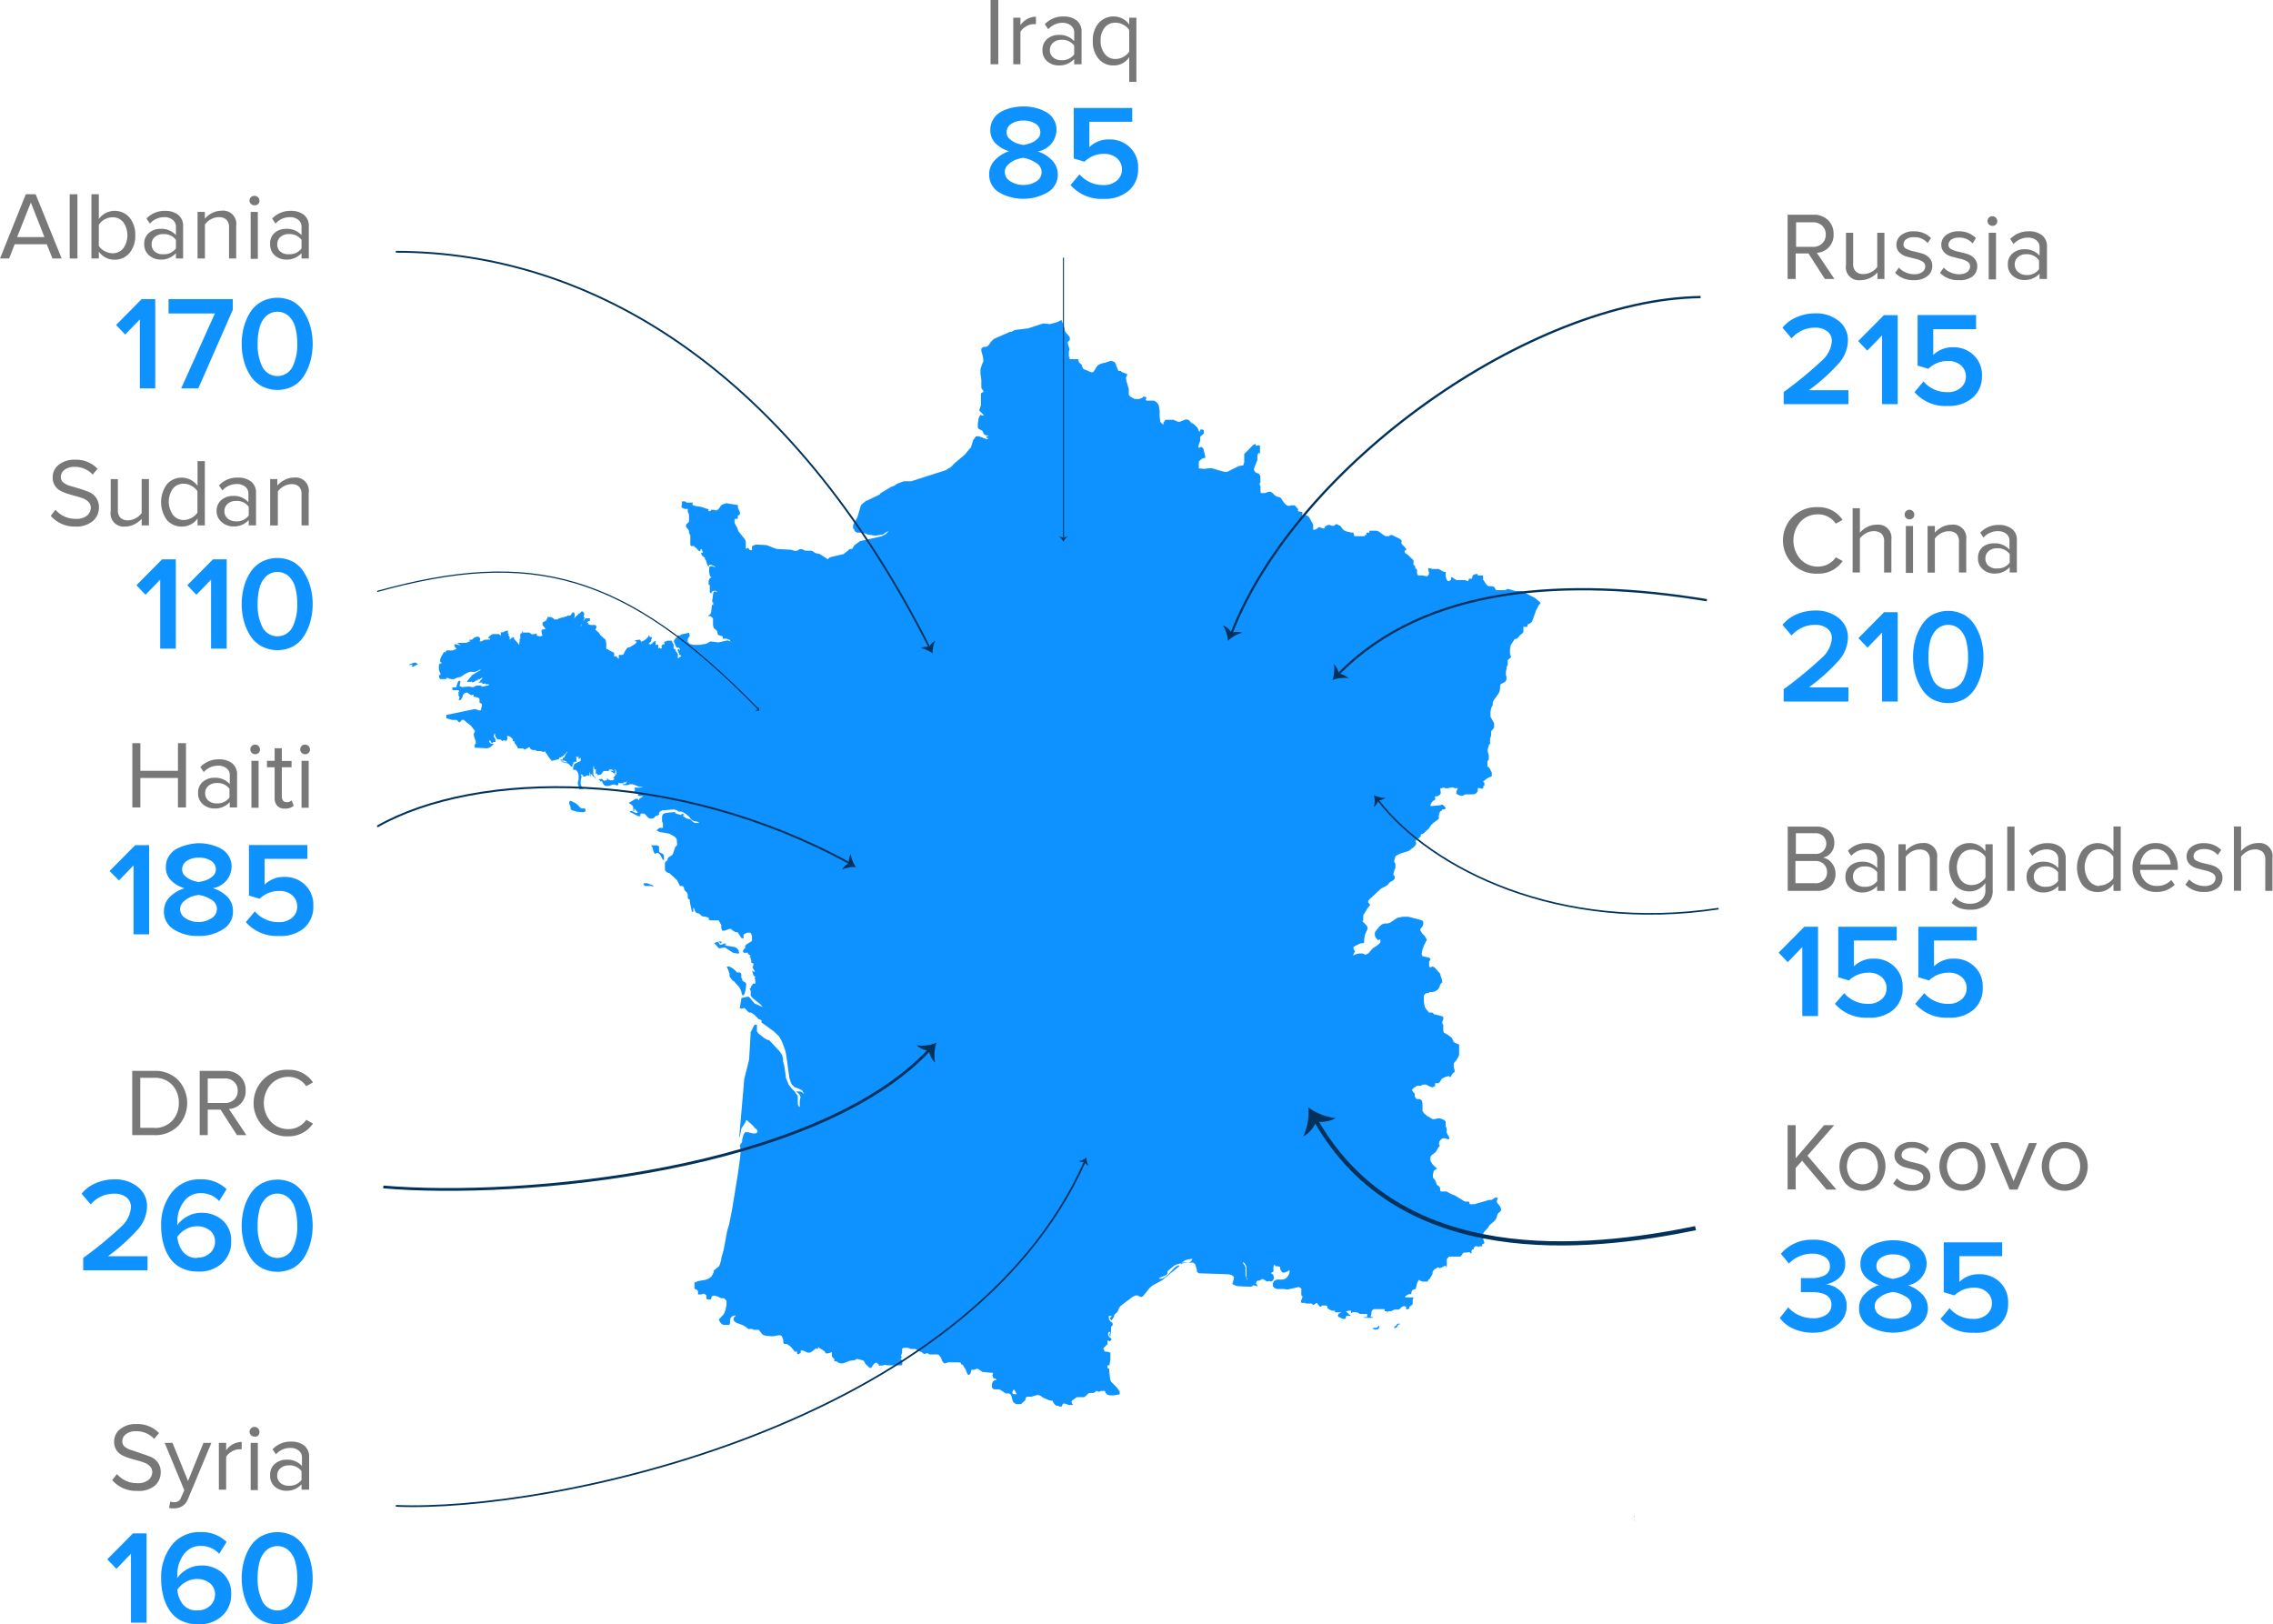 <svg id="Layer_1" data-name="Layer 1" xmlns="http://www.w3.org/2000/svg" viewBox="0 0 212.28 151.69"><defs><style>.cls-1{fill:#0d92ff;}.cls-10,.cls-11,.cls-12,.cls-13,.cls-2,.cls-5,.cls-6,.cls-7,.cls-8,.cls-9{fill:none;stroke:#00325c;}.cls-10,.cls-11,.cls-12,.cls-13,.cls-2,.cls-5,.cls-6,.cls-8,.cls-9{stroke-miterlimit:10;}.cls-2{stroke-width:0.21px;}.cls-3{fill:#00325c;}.cls-4{fill:#787878;}.cls-5{stroke-width:0.21px;}.cls-6{stroke-width:0.15px;}.cls-7{stroke-miterlimit:3;stroke-width:0.16px;}.cls-8{stroke-width:0.39px;}.cls-9{stroke-width:0.17px;}.cls-10{stroke-width:0.26px;}.cls-11{stroke-width:0.11px;}.cls-12{stroke-width:0.18px;}.cls-13{stroke-width:0.09px;}</style></defs><title>fra-jan</title><path class="cls-1" d="M154.49,142.85h-0.11v0.06h0.06l0,0v0h0v0h0v-0.06Zm-0.08.32h0l0,0.06,0.08,0.07v0l0,0v0ZM66.26,58.46h0v0l0-.08,0,0,0,0,0,0v0.07l0,0h0Zm66.16,66.41-0.13,0-0.08.08-0.06.12-0.16.06,0,0.08v0.11H132l0.07-.06,0.14-.05,0.12-.21,0.07-.07,0.12,0v-0.06l0,0Zm-69.88-41-0.31-.13-0.16,0-0.15,0-0.06.1L62,84h0.64l0.18,0.07-0.09-.15Zm1.22-2.75L63.67,81l-0.27-.14-0.08-.09V80.58l0-.15,0-.13-0.16-.1-0.14,0-0.45,0,0.13,0.18,0.12,0.45L62.95,81l0.21-.11L63.36,81l0.17,0.26,0.12,0.26,0.13,0.08,0-.15,0-.24ZM40.69,63.2v0l0,0-0.15-.08-0.18.05L40,63.3v0.08l0.2-.06,0.08,0,0,0.12H40.21v0.08l0.14,0,0.41-.21V63.21H40.71ZM69.1,89.37l0.05-.07V89.24l0-.06-0.06,0-0.14,0-0.46.12v0.07l0.09,0.07,0.32,0.37,0.12,0,0.44-.08,0.77,0.5,0.36,0.07h0l0,0,0.08,0,0.06,0h0.07L70.75,90l-0.15-.18-0.19-.12-0.8-.13-0.13-.06V89.45h0.11V89.37l-0.19,0-0.23.1H69l-0.14-.24h0.08Zm61.3,35.83-0.06.06,0,0h0l0,0-0.07,0h-0.22l-0.08,0v0.06l0.19,0.1,0.1,0,0.11,0,0.11-.06,0.09-.12v-0.15l0-.06ZM56.14,76.76L56,76.71l-0.27-.28,0,0-0.2-.16-0.36-.19-0.1,0L55,76H55l0,0.07-0.07.07,0,0.17L55,76.46l0.06,0.19,0,0.18,0.14,0.1,0.41,0.12,0.62,0.06,0.21-.06,0-.22-0.08-.09ZM71,92.19l-0.11-.12H70.79l-0.1,0-0.09,0-0.19-.21-0.25-.2-0.27-.14-0.25,0,0.17,0.4,0.09,0.27,0,0.12,0,0.1L70,92.59l0.17,0.21,0.17,0.12,0.47,0.53,0.09,0.16,0.07,0.15,0.11,0.4,0.14,0.06L71.32,94l0.08-.3,0.06-.48v-0.1l-0.06-.1-0.23-.14-0.08-.08,0-.1V92.66L71,92.57V92.33Zm74.15-35.07-1.26-.67-0.14,0-0.45,0-0.66-.19-0.09,0-0.19.1-0.1,0h-0.08L142,56.37h-0.09l-0.1,0-0.09,0-0.09,0-0.11,0-0.07-.06-0.08-.16-0.06-.07L141.14,56,140.8,56l-0.17-.11-0.11-.14-0.18-.29-0.11-.12v0l0,0,0.06,0L140.27,55,140.12,55l-0.35,0,0-.14h-0.15l-0.19.06-0.13.07,0,0.06-0.06.18,0,0.07-0.06,0-0.16,0-0.07,0,0,0.06-0.08.17,0,0h-0.05l-0.21-.1h-0.69l-0.13,0-0.12-.07-0.31-.22h0l-0.07.07v0.07l0,0.06v0.06l-0.24.15-0.17-.14-0.09-.33V54.67h-0.17l-0.5-.28H135.8l-0.23,0-0.33-.07-0.08,0,0,0.17,0.06,0.2,0,0.2-0.14.18-0.1,0L134.65,55H134.3l-0.09,0-0.1-.17,0-.15,0-.15-0.05-.19h0l-0.11.07h0l0,0,0-.1v0l0-.05-0.06-.22,0,0-0.11,0,0,0V53.76l0-.12V53.58l-0.53-.51L133,52.91l-0.05-.14,0-.11h0.14l0-.1,0-.07-0.39-.41L132.66,52h0V51.92l0-.1,0-.1-0.14-.13-0.73-.36-0.09,0-0.07,0-0.15.1-0.08,0h-0.07l-0.16,0-0.21-.12-0.39-.3-0.22-.09-0.23,0-0.46,0L129.66,51l-0.22,0-0.06,0,0,0.07v0.08l0,0.06-0.1,0-0.08.12-0.12,0-0.68,0-0.14,0-0.11-.35L128,51l-0.5-.12-0.2-.09-0.14-.13-0.25-.33-0.08,0h0l-0.17-.11h-0.09l-0.08,0-0.1.14-0.09,0h0l-0.17,0-0.17-.08-0.18,0h0l-0.2.1-0.1.13h0l0,0.09h0l0,0h-0.12l-0.07,0-0.25-.11-0.1,0,0,0-0.1.07-0.1.08-0.16.09,0,0-0.17,0,0-.08V50.59l0-.11V50.35l0-.11-0.38-.69-0.15-.13-0.25-.09,0,0,0,0h-0.05l0,0,0,0.07,0,0.06h-0.05l-0.13,0,0,0h0V49.25l0-.17h0L123,49v0l0,0L123,48.81l-0.15-.19-0.17-.17h-0.17l-0.13,0-0.23.06-0.18-.05-0.15-.11,0,0-0.08-.08-0.2-.28-0.14-.21-0.1-.09-0.06,0-0.22-.06-0.16-.09-0.3-.29-0.13-.07h-0.18l-0.16.06-0.19.07-0.13,0h0l-0.13,0h-0.08l-0.07-.09V46.73l0-.07h0l-0.08-.13,0-.06V46.4l0.07-.08h0l0-.05v0l0-.11,0,0,0-.05,0-.11V45.73l-0.12-.22h0l-0.22-.09L119,45.35h0l-0.11-.17,0-.2,0.22-.54,0.09-.22V43.87l0-.09,0.11-.23h0.05l0.08,0.09h0V43.4l0-.25V42.93l-0.07-.1-0.25.05-0.09,0,0-.18h0l-0.21.1-0.85.86,0,0.1,0,0.12,0,0.05v0l0,0v0.09l0,0.13,0,0.26-0.05.2v0l-0.06.12-0.06,0,0,0-0.33.05-0.28.14-0.83.41-0.23,0-1-.29-0.2-.06-0.23,0-0.38.06-0.09,0h0L113.67,45h0.06V44.79l0-.1,0-.09h0l0-.15,0-.08h0l0.06-.07,0.09-.08,0.06-.06,0.13-.09,0.06,0,0.11-.05,0.09,0V43.84l-0.05-.1,0-.07,0,0-0.13-.53L114,43h-0.08l-0.16.07,0,0-0.06,0,0-.18v0l0.1-.31,0.06-.18,0-.23,0-.09h0l0.08-.12,0.19-.15h0l0.07-.07V41.54l0-.08-0.1-.09-0.07,0,0,0-0.07,0-0.1,0h0v0.17h0l0,0,0,0-0.1,0,0,0-0.17-.36L113.4,41h0l-0.16-.15-0.11-.06-0.06,0-0.26-.29h0l-0.15-.07h-0.17l-0.34.14-0.17.07h-0.21l-0.11-.05-0.08-.05-0.06,0-0.16-.08-0.33,0-0.35,0,0,0-0.06,0-0.06.07-0.14.24,0,0.08v0h0v0l0,0h0l0,0.08-0.28-.26-0.07-.51V39.62l-0.07-.48-0.13-.23-0.16-.15-0.17-.09-0.18,0h-0.51l-0.1-.07h0l0.07-.13h0v-0.1l-0.05-.06h0l-0.08,0h-0.11l-0.07,0h0l0,0,0,0.05,0,0-0.08.06-0.27.1-0.08,0h-0.19l-0.14,0-0.35-.18-0.1-.08-0.11-.14,0,0,0-.14v-0.4l-0.21-.7-0.06-.36,0.06-.11,0.05-.1,0-.12L106.52,36l-0.06-.1h0l-0.1,0h-0.11l-0.06-.07-0.1-.24L106,35.37l0-.07-0.12-.21L105.7,35l-0.16-.05h0l-0.38.12-0.24.08-0.08,0-0.34.11-0.1.06-0.09.05-0.07.08-0.07.08-0.1.17-0.14.24-0.11.08h-0.16l-0.56-.25-0.08,0,0,0-0.1-.09,0,0,0,0-0.11-.25,0-.08,0,0-0.26-.25-0.05-.09,0-.09h0l0-.07-0.1-.05H102l-0.15,0h-0.07l-0.12,0,0,0h0l0-.07,0-.07,0-.08,0,0,0,0h0l-0.07,0,0,0h0V34.08l0.06-.14V33.86l-0.08-.27-0.08-.28,0-.11,0.07-.07,0.12-.11,0,0,0,0,0-.25-0.13-.19h0l-0.28-.31-0.08-.24v-0.1L101,31.38v0l-0.11-.25-0.12.08-0.32.15-0.65.17-0.48-.06H99.24l-0.08,0-1.36.45-1.28.16-0.27.16-0.14,0-1.52.67-0.24.23-0.23.32L94,33.59l-0.15.06-0.17,0-0.07,0-0.19.16v0.06l0,0.18,0.13,0.46,0.05,0.29,0,0.24-0.09.18-0.17.5,0,0.22v0.26l0.08,0.53,0,0.59,0,0.17,0.22,0.33L93.38,38l0,0.51v0.59l-0.14.42v0.09L93.62,40v0.08L93.32,40l-0.16.33-0.07.48v0.4l0.08,0.1,0.34,0.17,0.08,0.16,0.05,0.14,0.12,0.1,0.16,0.05h0.15V42H93.9l0,0.09,0,0.06,0.05,0h0.08v0.09l-0.07.06H94L93.19,42l-0.27,0-0.27.37L92.46,43l-0.07.11-0.09.08-0.42.52-1,.84-0.32.35L90.34,45l-0.19.15L86.87,46.2H86.18l-0.62.23-0.31.21L85,46.72l-1,.6-0.08.12-1,.48L82.78,48H82.69l-0.4.32-0.12.14-0.32,1.08-0.41.75,0,0.09v0.13l0,0.1,0.11,0.08,0,0.07,0.07,0.12L81.81,51,82,51h0.3l0.57,0.19,0.66,0.09,0.66-.1,0.56-.35-0.13.18-0.15.14-0.37.19-2,.45-0.53.38-0.19.3-0.07.06-0.18,0-0.22.19L80.55,53l-1.27.3-0.2.18L78.33,53l-0.4-.09-0.24-.16-0.14-.06H77l-0.34-.15-0.19,0-0.29.16-0.19,0-0.34-.1-1.36-.08-0.94-.36-1-.05-0.14.06L72,52.27,72,52.44,72,52.56v0.08l-0.16,0-0.08-.05-0.06-.09-0.08-.07H71.57l-0.09.06H71.42l0-.12,0,0,0-.06,0-.09,0-.13,0-.27-0.08-.19-0.61-.77-0.12-.34-0.14-.22-0.1-.24,0-.29,0.05-.06,0.07,0h0.18l0-.05,0-.11,0-.12,0.2-.14,0-.21-0.18-.37,0-.2,0-.09-0.07,0-1-.17H69.61l-0.37.12-0.12.09-0.2.28-0.12.12-0.13.06h-0.1l-0.16-.06H68.31l-0.09,0-0.11.12L68,49l-0.06,0,0-.06V48.79H67.83l-0.59-.2-0.53-.08-0.17-.06h0l-0.09,0h0l0-.06,0-.15,0-.05-0.08,0L66,48.2l-0.09,0-0.16-.12-0.08,0-0.21,0,0,0.09,0,0.18-0.06.29,0.35,0.15,0.26,0L66,48.91l0,0.12,0.06,0.14,0.06,0.17v0.2l0,0.38L66.1,50l-0.22.21-0.05.17,0,0.07,0.21,0.25,0.08,0.13,0,0.09v0.12l0.12,0.21,0,0.08,0,0.08v0.18l0,0.41,0,0.16,0.08,0.09h0.09l0.1,0,0.11,0,0,0v0l0,0.08,0.16,0.09L67,52.67l0.15,0.09,0.06-.21H67.3l0.1,0.25v0.08H67.24l0.06,0.19,0.1,0.13,0.23,0.18,0,0,0,0-0.05.06,0.12,0.14,0.13,0.45,0.13,0.15L68,54h0.17l0.21,0.1,0.17,0.05v0.07l-0.29-.08H68.07L68,54.26v0.22l0,0.24,0.05,0.23,0.07,0.19,0-.06,0,0,0.1,0.08-0.16.11-0.05.07-0.06.16,0,0.16v0.13l0,0.09,0.11,0,0,0.12,0,0.13v0.29l0,0.1,0.06,0.12,0.06,0.07,0,0,0.06-.19,0.15-.09h0.18l0.15,0.07v0.07l-0.19-.09-0.11.06-0.05.18-0.09.7,0,0.07,0.09,0,0,0.07v0.11l0,0.14-0.07-.1-0.05.12-0.06.58-0.05.14-0.08.11-0.11.05v0.09l0.19,0L68.36,59l0,0.29v0.33l0.07,0.29,0.3,0.26,0.07,0.28,0,0.07L69,60.61l0.27,0.08,0,0,0,0.07v0.08l0,0.06,0,0,0,0v0l0.31,0L69.9,61,70,61.17l-0.29-.11-0.85.19-0.63-.08-0.13,0-0.38.21-0.63.1H66.53L66.2,61.4,66,61.2V60.92l0.2-.32-0.06-.09,0-.06V60.4l0-.05-0.81.17,0,0.09H65.1l-0.07,0V60.8l0,0-0.12,0L64.77,61l-0.06.11,0,0.1,0.08,0.15,0.15,0.36L65,61.74h0.09l0.08,0,0.07,0.07L65.29,62l-0.1-.07,0,0,0-.06H65.07l0,0.19,0.12,0.21,0,0.09,0.22,0.16-0.25.16-0.08.08,0-.26,0-.16L64.85,62l0,0,0-.12-0.1,0-0.07-.09,0-.12V61.45l-0.17-.31,0-.05-0.38,0-0.35.12,0.06,0.17,0,0.08,0.06,0.07-0.1-.11h-0.1l-0.09.07-0.09.14,0.07,0.06h0v0.08l-0.12.07-0.07-.07,0-.15,0-.18v0.15l0,0.12-0.06.09-0.09,0,0-.13,0-.13-0.05-.1L63,61.5l0-.06,0-.28,0-.06-0.18.09-0.16.17-0.15.1-0.14-.11,0.22-.24,0-.07,0-.07,0-.06,0.06,0V60.75l-0.1,0-0.08,0-0.06-.09,0-.14-0.11.22-0.21.21-0.24.16-0.21.08L61.56,61l-0.17,0L61,61.09l0.15,0.07h0.07v0.08l-0.11.13-0.54.34-0.14,0-0.08.06-0.06.07-0.19.3L60,62.36l-0.13.06-0.31,0,0,0.09v0.17l0,0.11-0.11-.09-0.07-.09-0.07-.07-0.08,0H59.07l0.06-.06,0-.07,0-.08,0-.11-0.45-.22-0.19-.14-0.1,0,0,0,0-.07,0-.06,0-.05V61.45l0-.1L58.33,61l-0.52-.45-0.05-.12-0.12-.14-0.14-.13-0.12-.08V60l0,0,0.08-.07V59.68l-0.16-.06-0.4,0-0.2-.08V59.43h-0.1V59.36l0.13-.11,0.06,0,0.08,0V59.14H56.83L56.89,59,56.81,59l-0.08,0-0.08,0L56.57,59l-0.13,0-0.16.23L56,59.77H56V59.68l0.17-.23,0.05-.1,0.1-.31,0.06-.1-0.11-.09V58.78l0.06-.12V58.54l-0.06-.11-0.1-.07-0.1,0-0.15.18-0.08,0-0.07.09-0.19.17-0.24.3-0.06.12,0,0.15,0-.08V59.19l0.1-.12,0.06-.22V58.62l-0.05-.17-0.13,0-0.24.3-0.07,0H54.77l-0.09.07L54,59l-0.05,0-0.08.1-0.07,0H53.51l0-.06v0l0,0,0,0H53.51l-0.27-.16-0.25,0-0.07-.06h0l0,0.1-0.17.31-0.23.1-0.08.1,0,0.2,0.27,0.34L52.76,60l-0.41.07,0,0.08,0,0.18,0.08,0.28-0.11.06H52.08l-0.19-.06v-0.2l-0.28.08H51.5l-0.09,0-0.18-.16-0.09,0-0.37,0-0.15,0-0.1-.15v0.14l0,0.06,0,0.06-0.1-.08-0.06.14,0,0.23,0,0.21-0.06-.06,0,0,0-.07h0l0,0.24,0,0.1,0,0.07-0.06.08,0.06,0.08-0.06.08-0.1-.14L49.85,61l-0.1-.13V60.84l0,0,0.08-.07-0.16,0-0.12.06L49.37,61l0-.14V60.74l-0.05-.09-0.08-.05V60.51h0.05V60.43l-0.09,0V60.34l0-.09,0-.12,0,0-0.28.08-0.17.1-0.1,0-0.11,0,0,0.11v0.09l0,0.07-0.05.06h0l0-.09,0-.06h0l0,0.07-0.14-.09H48l-0.19,0-0.15.06-0.13.1-0.14.14,0,0.12,0.15,0v0.09H47.36L47.18,61l-0.1,0L47,61l-0.24.15-0.19,0,0.06-.26-0.15-.17H46.28l-0.21.08L45.84,61l-0.23,0v0.09h0l0.11,0.07H45.59l-0.26.13-0.18,0H44.52v0.07l0.07,0,0,0v0l0,0.05,0.22,0.09H44.64l-0.36-.09-0.1.07,0.06,0.16,0.18,0.25-0.1,0L44.05,62l-0.15,0-0.25,0L43.5,62l-0.13.09,0.06,0.09-0.09,0-0.08-.06-0.14.21-0.2.37L42.85,63,43,63.14v0.07l-0.15,0-0.09.17,0,0.22v0.23l0.14,0.32v0.15l-0.15,0,0.05,0.25,0.07,0.12,0.11,0h0.4l0.07,0V64.57l0,0,0.15,0,0.28,0.11,0.14,0,0.15,0,0.24-.12,0.39-.1,0.5-.32L45.61,64,46.15,64l0.16-.06,0.25-.14,0.14,0-0.76.45-0.09.07-0.45.55v0.07h0.11l0.11,0,0.09,0,0.07-.06,0.06,0.08,0,0h0l0,0,0.18,0,0.25-.18,0.12,0.05,0-.05,0-.06,0-.06h0.06v0.09H46.42V64.7l0.12,0,0.18-.13h0.13l-0.15.17-0.08.06,0,0.05v0.05l-0.07,0,0,0L46.42,65l0.34,0,0.05,0,0,0.12,0.1,0,0.11,0,0.07-.1,0,0.14,0.09,0,0.25,0v0.09l-0.65.14-0.16-.06h0.12l0.05,0,0-.05-0.53,0L46,65.42h-0.1l-0.1,0-0.06,0-0.05-.05-0.08,0-0.71.05-0.22-.1,0.1-.44-0.13-.06-0.1.1-0.14.37,0,0,0,0.08,0,0.08-0.1,0-0.09,0-0.07,0H44.11l-0.09,0,0,0.12,0,0.13,0.48,0,0.1,0,0.05,0.12,0,0-0.06.05,0,0.14,0,0.09,0,0.1,0.09,0.14,0,0.08-0.07.25,0.21-.07,0.14-.23L45,66.17,45.15,66l0.22-.08,0.42,0.27,0.2-.07,0,0.08,0,0.07,0.05,0.06,0.06,0,0.34,0.08,0.11,0.11,0,0.27,0,0.08L46.78,67l0,0.13-0.08.34,0,0.09-0.12.05-0.46-.14L43.57,68l0,0L43.46,68h0l0,0v0.09l0,0.09,0,0.07,0,0.07-0.05,0,0.6,0.17,0.27,0,0.14,0,0.24,0.23,0.1-.06,0.1-.12,0.11-.07,0.08,0,0.7,0.56,0.38,0.49L46,69.84l0.08,0.32,0.12,0.3,0,0.21,0,0.08-0.07,0H46.1l0,0v0.07l0,0.17v0.09l1.17,0.06,0.2-.06,0.12-.07,0.26-.25V70.71H47.57V70.64l0,0,0,0-0.12-.08,0-.14,0.11,0,0.15,0.26,0.08-.08,0.07-.05,0.08,0h0.1V70.31L48,70.22l-0.11-.16,0-.18L48,69.74l0,0.19,0.08,0.18,0.1,0.14,0.1,0.06h0.13l0.1,0,0.23,0.19,0-.1,0.06,0h0.08l0.1,0,0,0.1,0,0.06-0.06,0H48.77l0.16,0,0.18-.2,0.06-.18L49.1,70l0.21,0,0.21,0.14,0.15,0.17,0,0.13,0.1,0.06,0,0h0.07l0,0.14,0,0.07,0.06,0L50,70.87l0.15,0.28v0l0.14,0,0.18,0h0.17l0.12,0.12,0.41-.23,0.07,0,0.07,0.16L51.5,71.3h0.3l0,0,0.09,0.1,0.06,0h0.27l0.28,0.07h0.13l0.09-.07,0,0.09,0,0.05,0.09,0.1L53,71.93l0.24,0.31,0,0.06,0.11,0,0.65-.16V72.09L54,72l0,0-0.06,0,0.17,0,0.24-.14,0.22-.21,0.17-.2v0.09l-0.1.08-0.07.14-0.1.26h0l-0.14,0,0,0v0.17l0,0H54.11v0.09l0.33,0,0.14,0.05,0.13,0.08v0.07l-0.32-.11H54.25l-0.14.06h0.21l0.35,0.09,0.2,0.06,0.24,0.27,0.06,0,0.07,0,0-.11,0-.11,0.11-.05-0.08-.12,0,0,0.11,0,0.06-.08,0.06,0,0.1,0.07V72.27h0l0-.16,0-.12-0.08-.09-0.11,0,0.13,0,0.11,0.06,0.09,0,0.06-.13h0v0.33l0,0L56,72l0,0v0.2l0,0.06,0,0.06-0.6.28-0.1.33,0,0.15,0,0.07,0.08,0,0.09,0,0.08,0,0.11,0.13,0.09,0.15,0.06,0.2,0,0.27,0,0.16-0.07.2,0,0.13v0.11L55.91,75h0L56,74.94l0.17,0h0.11l-0.18-.21L56,74.51l0-.34,0.09-.4,0,0,0,0,0,0L56,73.58h0.09l0.09,0.06,0.08,0.07-0.05,0-0.05,0,0.11,0.07h0.13l0.25-.14,0.05,0.05,0,0h0.11l0-.16,0-.13,0.05,0,0,0.18,0,0.15,0.07,0,0-.07,0-.16,0.11,0.1,0.09,0.12,0.07,0.08,0.07,0L57.42,74l0,0,0,0v0l0-.08-0.08-.08-0.09-.12-0.07-.13,0-.12V73.05l0-.15V72.81h0.06l0,0.15,0.05,0.11,0.08,0.06h0.11l-0.07.06,0,0.09V73.4l0,0.14h0.05l0-.05,0,0,0.1,0v0.09H57.6v0.07l0.26-.06L58,73.48l0.07-.14,0.08-.08,0.41,0,0.16-.08-0.11-.07,0.25,0L59,73.17l0.09,0.13-0.16-.06-0.17,0,0.4,0.26,0,0.07h0.09l0,0,0-.06-0.11-.08,0.1,0,0-.06V73.21l-0.08-.08V73.06l0.18,0.23,0,0.22-0.31.43L59.18,74,59,74.13l-0.22,0-0.2-.07-0.12-.15,0,0.17v0.08l-0.07-.07-0.05,0,0,0,0,0.07H58.15L58,74H57.81l-0.13.1,0.14,0.05v0.07h0.11l0.08,0,0,0.06h0l0.12,0.23,0,0,0.11,0.1,0.1,0.05h0.27l0.41-.14h0.13l0.26,0.09,0.11-.06V74.34l0.09,0.06,0.09,0H60l0-.08,0,0,0,0H59.84l0.14,0h0.12l0.11,0,0.12-.12-0.06.16-0.12.13L60,74.48l-0.12,0L60,74.58h0l0,0,0.07,0h0.3l0.26-.09h0.1l0.13,0,0.61,0.24h0.15l0.21,0,0.13,0H61.85l-0.29.08-0.5,0L61,74.84,61.09,75,61,75.22l0.1,0.06,0.17,0,0.13,0.09-0.07.17,0.13,0.05h0.2l0.12,0,0,0.08-0.27.15L61.42,76l-0.06-.07,0,0h0l0-.07-0.13,0-0.08,0H61.12l-0.63.38,0.33,0.22,0.09,0.18v0.34H61l0-.11v0l0-.08,0,0,0,0,0.06,0,0.12,0.17,0.16,0.16L61.44,77l-0.14.16-0.18,0L60.78,77,60.6,77v0.08l0.75,0.39h0.23V77.37l0-.08,0.06-.06h0.13l0.13,0,0.13,0.07,0.19,0.23,0.12,0.11,0.14,0.06H62.7l0.15-.06L63,77.46l0.24-.07,0.08-.07,0-.07,0-.08,0.05-.09,0.25-.15,1.1-.08,0.3,0.09,0.11,0.11,0.07,0,0.19,0,0.16,0.05,0.27,0.17,0.28,0.23,0.24,0.29,0.14,0.11L66.92,78l0.16,0.11H66.65L66.47,78l-0.18-.19-0.08-.05-0.33-.07-0.33-.24V77.39h0.16l-0.07-.07-0.08-.05-0.09,0H65.39l0.05,0.08H65.33l-0.41-.11-0.06-.06-0.06-.08H64.74l-0.05,0-0.05,0-0.73.08-0.19.08-0.07.1-0.05.14,0,0.15v0.13l0,0.18,0.08,0.18v0.16l0,0.17,0,0.1-0.06,0-0.26,0-0.09.07-0.09.08-0.1.07,0.28,0.16,0.92,0.16,0.48,0.27,0.12,0.12,0.09,0.13L65,80v0.2l-0.14.11-0.09.21-0.13.42-0.1.17-0.3.19-0.12.12,0,0.16-0.2.15-0.05.12,0,0.25v0.2l0,0.22L64,82.67l0.09,0.07,0.21,0.07L64.51,83,65,83.45l0.24,0.48L65.26,84h0.13l0.13,0,0.1,0.08,0.08,0.3,0.1,0.11,0.12,0.11L66,84.8l0,0.13,0,0.16,0.06,0.13,0.13,0.05,0,0.2,0.18,0.84,0.07,0.11,0.08,0,0,0v-0.1l0-.19V86l0.08,0.12,0.09,0.25,0.06,0.09,0.1,0.06,0.22,0.06,0.27,0.24,0.42,0.07L68,87l-0.07.14,0.22,0.07,0.53,0,0.22,0L69,87.42l0.13,0.21,0,0.29,0.09,0.25h0.2L69.92,88l0.11,0,0.18,0.16,0.24,0.15,0.08,0,0.13,0,0.14,0.22L71,88.84l0.21,0.06V88.54l0.29-.18,0.36,0L72,88.63l0,0.16,0,0.1V89L72,89.13l-0.55.34-0.09.15,0,0.22-0.07,0-0.08.1-0.05.11v0.1l0.08,0.08h0.14l0.08,0h0.16v0.14l0,0,0.06,0,0.19,0.14-0.1.09v0l0,0,0,0.05,0,0,0.1,0,0,0v0.15l0.06,0.15v0.11l0,0.09,0.15,0.06,0.05,0,0,0.06,0,0.05v0.07l-0.09.19L72.28,92H72.15L72,91.88l0.11,0.38,0.09,0.15,0.13,0.09,0,0-0.08.08,0,0,0,0.06,0.06,0.1,0,0.12v0.12l0,0.13-0.05,0H72.09L72,93.28l-0.09.08,0,0.05,0,0.07-0.06.07-0.09,0,0.07,0.12,0.05,0.17,0,0.17v0.13l0,0.1,0.2,0.24,0.72,0.58L73,95.31l-0.56-.26L72.31,95l-0.09-.06-0.51-.6H71.56L71,94.46V94.6l-0.14.79L71,95.45l0.28-.06,0.15,0.11,0.1,0.13,0.11,0.11,0.13,0.08,0.15,0L72.2,96l0.43,0.43,0.26,0.1,0,0,0,0.21,0,0,1.13,0.82L74.49,98l0.18,0.28,0.16,0.32,0.26,0.71,0.1,0.44,0.3,2.15,0.1,0.36,0.14,0.29L76,102.8l0.35,0.11,0.32,0.16,0.2,0.35-0.18-.15-0.18-.09-0.2,0H76.08l0.19,0.12,0.18,0.18,0.09,0.24-0.08.3,0,0.14,0,0.32,0,0.16-0.11-.08-0.07-.18,0-.23v-0.23l0-.18v-0.1l-0.07-.14-0.07-.08L76,103.2l-0.3-.3-0.27-.35-0.27-.65,0-.13-0.15-1-0.11-.42,0-.23-0.09-.34-0.22-.33-1-1.07-0.12,0-0.33-.19-0.53-.41-0.07-.09-0.08-.13,0-.06V97.35l0-.06,0,0V97l0-.05-0.08,0-0.13,0-0.11.17-0.27.55,0,0.17-0.14,2.38L71.28,102l-0.48,5.52,0.05-.12,0.07-.27,0.09-.49,0.36-.55,0.05-.11,0,0v-0.09l0,0h0.05l0,0,0,0,0,0,0.09,0,0.6,0.56,0.08,0.16H72.31l0.2,0.21v0.17l-0.16.11-0.28,0-0.49-.12h-0.2l-0.16.2-0.14.51,0,0.13,0,0.07-0.21.31v0.09l0.07,0.32,0,0.16-0.06.69-0.22,1.56-0.51,3.13-0.28,1.43-0.19.63-0.33,1.8-0.19.62-0.05.34-0.13.41-0.06.13-0.42.33-0.07.09,0,0.12-0.17.34-0.07.1-0.15.11-0.18.1-0.19.07-0.7.12-0.15.06-0.06.08-0.13-.09,0,0.3v0.36l0.23,0.11,0.1,0.13,0,0.21,0,0.09H67l0.09,0,0.17,0,0.16-.07H67.5l0.15,0.07,0.08,0.06v0.05l0,0.06v0.1l0.06,0.19,0,0,0.1,0H68.1l0.09,0,0-.1,0.06-.18,0.12-.07h0.16l0.25,0.07,0.33,0.17h0.09l0.09,0h0.1l0.23,0.24,0,0.4-0.09.43-0.12.34-0.1.14-0.33.35-0.07.09,0.1,0.24,0.14,0.16,0.17,0.1,0.2,0,0.22,0,0.14,0,0.07-.15,0-.28,0.06-.22,0.14-.15,0.18-.07,0.18,0-0.17.14-0.06.14,0,0.15,0.13,0.16,0.15,0.09L71.13,125l0.27,0.15,0.26,0.21,0.3,0,0.07,0,0.13,0.08,0.06,0,0.27,0,0.13,0,0.1,0.11L73,125.9l0.3,0.1,0.63,0.05,0.61-.11L74.77,126l0.15,0.38v0.08l0,0v0.06l0,0.1L75,126.76h0.24l0.27,0.17,0.14,0.12L76,127.48v0l0,0v0l0.05,0h0.16l0,0.06v0.13l0.08,0.05h0.06l0.13-.09,0.07,0v-0.26h0.2l0.43,0.2,0.24,0,0.19-.11,0.38-.3,0.07,0.07,0.06,0,0.06-.08,0-.11,0.12,0.11,0.48,0.29,0.1,0.2,0.21,0,0.23-.06,0.14-.06,0,0.19,0,0.19,0.1,0.16,0.13,0.11,0,0.06v0.08l0,0.07,0.08,0,0.1,0,0.06,0,0,0.06,0,0,0.31,0.13,0.27,0,0.61-.23,0.49-.07,0.15-.1,0.13,0,0.42,0.11,0.13,0.06,0.17,0.3L83,129l0.12,0,0.22-.31,0.14-.14,0.14-.05,0.22,0.19,0,0v0.09l0,0,0.16,0h0.16l0.3-.08,0.13,0.06,1,0,0.28,0,0.1,0,0.07-.12v-0.18l-0.05-.16L86,128.24l-0.11,0,0-.11,0,0L86,128l-0.09-.12,0.11-.3,0-.23,0-.16,0.18-.07,0.22,0h0.14l0.27,0.11,0.14,0h0.15l0.14,0,0.34,0.2,0.24,0.09,0.07,0.05,0.13,0.12,0.08,0,0.08,0,0.07-.06,0.08,0,0.07,0,0.13,0.11,0.06,0,0.68,0,0.17,0.05L89.61,128l0.08,0.15,0.06,0.17,0.08,0.15,0.14,0.1h0.09l0.27-.09h1l0.19,0.05,0,0.15,0,0h0.08l0.07,0,0.14,0.25,0.15,0.21,0.13,0.37,0.11,0.15,0.18-.07,0.12-.42h0.25l0.23-.09h0.12l0.43,0.3,0.09,0,0.9,0.09-0.07.22L94.57,130,94.75,130l0.1,0.14-0.2,0-0.15.14-0.09.22,0,0.27h0l0,0v0.06L94.58,131,95.07,131l0.17,0.07,0.45,0.31,0.19,0H96l0.12,0.06,0.11,0.18,0.1,0.4,0.07,0.17,0.16,0.13,0.1,0.06,0.11,0,0.21,0,0.13,0,0.09-.06,0.13-.14,0.19-.15,0-.06,0.06-.16,0-.06,0.13-.06,0.38,0,0.49-.15,0.25,0,0.22,0.13,0.09,0.08L99.7,132l0.25,0.06h0.13l0.06,0.17,0.12,0.17,0.15,0.12,0.15,0,0.16,0.09,0.09,0h0.08l0.05-.05,0.07-.17,0.06-.06h0.15l0.37,0.13,0.18,0H102v0l-0.1-.11-0.07-.2,0.06-.09,0.34-.26,0.14-.07h0.16l0.31,0,0.17,0,0.13-.08,0.24-.24,0.13-.07,0.13,0h0.14l0.13,0,0.26-.2,0.26,0.1,0.14-.09,0.09,0h0.29l0.05,0.12,0.06,0.1,0.08,0.08,0.09,0.06,0.16,0.05,0.2,0h0.21l0.54-.09V131.2l-0.26-.36-0.55-.56-0.08-.21-0.09-.82v-0.13l0-.06,0,0h-0.11l0,0-0.05-.08,0-.08v-0.09l0.08-.11,0.1,0.15,0,0,0-.08,0.09-.55v-0.39l0-.19,0-.09-0.09,0-0.22-.07h-0.13l-0.07,0-0.05-.07-0.05-.15-0.06-.07,0.31-.33,0.09-.05,0-.06v-0.25l0-.06,0.07,0,0.11,0.06h0.06l0.13-.12,0-.1-0.22-.18-0.09-.16,0-.17,0.07-.13,0.17,0-0.11.19,0,0.1,0,0.09,0.09,0,0-.09,0-.12,0.06-.06,0-.06,0-.14,0-.28,0-.11,0.15-.17,0-.13-0.06-.1-0.13-.08-0.13-.15-0.06-.3,0-.08,0.1,0h0.22l0,0-0.07.08-0.15.11v0.07l0.11,0.06,0,0.07,0,0,0.08,0,0.22-.34,0-.13,0.1-.11,0.19-.17,0.06-.1,0.08-.21,0.05-.1,0.13-.17,1.1-.84,0.29-.14,0.19,0,0.32,0.16,0.17-.07,0.65-.8,0.26-.22,0.9-.49,1.59-1.31v-0.08l-0.27.09-0.24.2-0.42.46-0.41.36-0.26.14-0.27,0v-0.07l0.67-.28,0.1-.13,0-.17,0.06-.1,0.52-.43,0.22-.13,0.49-.15,0.36-.26,0.24-.08,0.44-.06-0.08.17-0.1.11-0.13.06-0.18,0-0.37,0-0.18.06-0.1.13,0.27-.13,0.48-.05,0.46,0,0.2,0.17v0l0.16,0.58,0,0.1,0.06,0.07,0.17,0.09,0.19,0,2.46,0.08,0.35,0.07,0.21,0.17v0.19l-0.06.22-0.07.19,0,0.08,0.21,0.11,0.32,0.09,1.17,0.05,0.28-.11-0.19-.21-0.24-.17-0.22-.22-0.11-.37V119.7l0-.12-0.24-.38v-0.07l0.14,0.08,0.11,0.16,0.08,0.19,0,0.17,0,0.19,0,0.64,0.12,0.29,0.27,0.25,0.33,0.19,0.31,0.09-0.06-.18-0.08-.07,0-.06,0.07-.15,0.07-.07,0.19,0,0.09-.07,0.2-.09,0.44,0.25,0.15-.06,0.2,0.06,0.19-.13,0.09-.24-0.09-.27-0.12-.1-0.1-.05L120.7,120l0-.21,0-.08,0-.15,0.05-.14,0.05-.07,0,0,0.11,0.16,0,0h0.25l0.16,0.06,0,0.06v0.09l0.06,0.17,0.17,0.2,0.2,0,0.22-.08,0.23-.15,0,0.26-0.1.24-0.16.2-0.15.12-0.22.07H121l-0.25.14-0.11.22,0,0.25,0.21,0.22,0.2,0.05h0.5l0.12,0,0.35,0.05,1.06-.24,0.22,0.15v0.56l0,0.06,0.05,0.06,0.05,0h0v0.08l0,0.07-0.07.18-0.06.11,0,0.11,0.06,0.11,0.1,0h0.23l0.11,0.06,0.12,0h0.2l0.19,0,0.08,0.07,0,0.05,0.1,0,0.1-.06,0.14-.11,0.07,0,0.2,0.27,0.06,0.06,0.11,0,0,0,0,0h0.05l0,0,0-.05,0-.05,0,0,0.41,0,0.15,0.08,0,0.19,0.3,0.17,0.15,0.05,0.18,0,0.07,0,0,0.15,0.07,0H127l0.05,0,0,0-0.26.13-0.06.1,0,0.15,0.08,0.06,0.39,0.17h0.18l0.08-.05,0-.15,0.05-.08h0.13l0.25,0v-0.07l-0.13-.06-0.17-.19-0.13-.05,0.23-.12,0.13,0h0.13l0,0.05v0.11l0,0.06,0.19-.08h0.24l0.23,0.06,0.15,0.11,0.05,0,0.57,0,0.07,0v0.11l0,0.18,0,0h-0.28v0.07l0.15,0h0.53l0.14,0v-0.07h-0.07l-0.05,0-0.1-.06,0.08-.23,0-.19,0.06-.15,0.17-.11,0.09,0,0.54,0h0.06l0.12,0H131l0.08,0,0,0.1,0,0.1,0,0h0.29l0.07-.06-0.12-.17,0-.08V123.9l0.06-.14,0.07-.06,0.25,0,0.16-.09,0.17-.06h0.1l0.19,0,0.09,0,0.12-.09,0.13-.13,0.15-.09,0.21,0,0.08,0.07,0,0.09,0,0.09,0,0.05,0.08,0,0.15-.07,0.09,0-0.05-.15,0.33-.26,0-.07,0,0,0,0,0-.05V122.8l0-.1,0,0,0,0,0-.05,0.07-.18,0-.06-0.76,0,0,0,0-.09,0.12-.1,0.21-.11,0.18,0,0.07-.08,0-.12,0.07-.14,0.13-.11,0.12,0,0.09-.07,0.06-.32,0.06-.2,0.09-.19,0.1-.11,0.16,0.12,0.2,0.05,0.41,0v0l0-.08,0-.05,0,0.06,0,0,0,0h0.1l0,0,0-.15,0,0h0.09l0,0,0.29-.5v0h0v-0.18h0l0.1-.17,0.12-.1,0.13-.07,0.13-.1,0.18,0.08,0.19-.06,0.2-.11,0.21-.06,0,0,0,0.08,0,0.06,0.07,0,0,0v-0.71l0-.08,0.06,0,0.06-.1,0.08-.1,0.13,0H138l0.09,0,0.07,0,0.07-.06,0.15-.23,0.09-.08,0.11,0h0.08l0.39-.05,0,0.1,0,0,0.15,0,0-.1v-0.13l0.07-.11,0.13,0,0-.14,0.12-.13,0.15-.06,0.18,0.11,0.06-.08,0.08,0h0.08l0.06,0h0l0.07,0v-0.22h0.1l0.11-.07-0.16-.53,0-.28,0.12-.23,0.35-.38,0.16-.26,0.41-.35,0.18-.2,0.06-.13,0.07-.25,0.05-.13,0.09-.1,0.12-.09,0.09-.12v-0.19l-0.13-.27-0.17-.17-0.1-.21,0.11-.36-0.25,0-0.33.21-0.23,0-1.38.4h-0.32l-0.08,0-0.07-.07,0-.09-0.05-.08-0.11,0-0.21,0-0.15-.06-0.84-.52-0.32-.12-0.47-.25-0.1,0h-0.11l-0.09,0-0.1,0-0.11,0-0.07-.08,0-.1,0-.11-0.05-.11-0.07-.09-0.16-.11-0.07-.07,0-.09-0.09-.22-0.06-.11-0.18-.21,0,0,0-.1v-0.06l0-.07,0.07-.35,0.06-.1,0.27-.15-0.21-.18-0.24-.25-0.18-.31,0-.35,0.09-.15,0.41-.31,0.27-.47,0.11-.08-0.09-.24,0.06-.22,0.15-.18,0.18-.1h0.15l0.29,0.09h0.14l0-.15-0.24-.46,0-.1,0-.27-0.09-.24h0l0-.17h0v-0.12l0-.06,0-.06-0.14-.16-0.4-.16h-0.14l-0.39.08-0.15,0-0.55-.32-0.26-.23-0.14-.23v-0.63l-0.05-.32-0.21-.15-0.28,0-0.08-.07-0.1-.17,0-.1v-0.17l-0.13-.11-0.14-.21,0.09-.13,0.14-.12,0.27-.16h0.28l0.07,0,0.14-.11,0.06,0,0.28,0,0.29,0.16,0.29,0.1,0.26-.12,0-.07,0-.05,0-.06,0-.09,0.06,0h0.19l0.07,0,0.12-.11,0.14-.24,0.1-.1,0.28-.13,0.28-.08,0.06,0,0.1,0.12,0,0,0.05-.05,0.15-.28,0.22-.18v-0.18l-0.08-.23,0-.33,0-.07,0.26-.31,0.17-.29,0.07-.17V98.78l-0.06,0-0.34-.15-0.11-.08-0.06-.13-0.06-.14-0.08-.13-0.35-.26-0.36-.2-0.06-.17,0-.47,0-.08-0.09-.13,0-.09,0-.09,0.09-.2,0-.06,0-.17-0.1-.07L135.83,96,135.73,96l-0.18-.18-0.11,0-0.21,0L135,95.54l-0.16-.24-0.09-.47,0-.2v-0.2l0-.19,0.1-.17L135,94l0.24,0v0l0-.05,0-.05,0,0h0l0.06,0h0.28l0.17-.05,0.18-.09,0.16-.14,0.11-.18,0.05-.15,0.06-.14,0.08-.11,0.11-.05-0.06-.09,0-.12-0.06-.21-0.09-.24,0-.12,0,0-0.54-.61-0.18-.08-0.07,0-0.06.06-0.06,0h-0.07l-0.07-.05v0l0,0V91.35h0V91.22l0-.11h0l0-.06,0.06-.08,0.06-.09V90.81l-0.12-.12-0.63-.14-0.07-.19,0.07-.39,0.14-.41,0.28-.55-0.18-.31-0.28-.3-0.15-.26,0-.13,0.21-.25,0.06-.19,0-.22-0.07-.11-0.12-.06-1.19-.31-0.53,0-0.51.1-0.68.46-0.26.07h-0.26l-0.24.08-0.26.22-0.23.3-0.17.23,0,0.16,0,0.12,0.07,0.19v0L130.42,89l0,0.05,0.08,0,0.13-.06,0.06,0,0,0.27-0.21.22-0.51.34-0.41.47-0.26.13-0.27-.12h-0.36l-0.36.09-0.19.12,0.11-.25,0.06-.11,0-.1L128.25,90l-0.08-.16,0-.14,0.19-.12,0.48-.23h0l0.06,0h0.09l0.18-.06,0-.07V89l0.06-.33,0-.09,0.26-.58V87.85l-0.1-.17-0.12-.13L129,87.29l0.09-.09V86.92l0,0,0-.06V86.76l0-.07,0.09-.1,0.28-.48,0.28-.35-0.19-.22,0-.15,0.11-.14,1.07-1,0.57-.31,0.08-.07,0.21-.24,0.26-.14,0.08-.06,0.09-.11,0-.1V83.06L131.91,83l0-.06,0-.06V82.81l0.12-.38,0.06-.1,0-.11V82.06l0-.13-0.11-.2,0-.11,0.12-.41,0.39-.22,0.85-.27,0.53-.41,0.18-.26-0.09-.22,0.11-.18,0.07-.07,0.2-.07,0-.07,0,0,0.12-.06v-0.2l0.24-.08,0.52-.48,0.15-.25,0.23-.24,0.54-.4,0-.29,0.05-.24L136.3,77h0.07l0,0,0.12-.16,0.08,0,0.08,0,0.07,0,0.06-.13-0.08-.12-0.12-.11-0.12-.1-0.15.07-0.94.09,0-.15,0.1-.18,0.12-.15,0.21-.12V75.62l0.21,0,0.13-.07,0.12-.1,0.06-.1,0-.14L136.29,75l0-.13,0.15,0,0.07-.06,0.07,0,0.07,0,0.07,0.06,0.21,0,0.39-.07,0.19,0,0.1,0.06,0.1,0,0.22,0-0.15.33,0,0.19L138,75.5l0.23,0.07,0,0,0,0,0,0,0.06,0h0.05l0.3-.13,0.21,0,0.55,0,0.22-.09,0.16-.21,0-.11V75.08l0-.05,0,0,0-.07V74.85l0.09,0,0.13,0,0.1,0.06h0.1l0.12-.11V74.73l-0.06-.08,0,0v0l0,0,0.08,0,0.06,0,0-.07V74.35h0l-0.13-.1h0l0.35-.28,0.19-.11,0.28-.1h0l0-.12,0,0,0-.11,0-.06,0,0,0-.06-0.18-.36-0.11-.15-0.12-.06,0-.06,0-.13,0-.25,0-.07,0.13-.14,0-.08V71.82l-0.1-.41,0-.17,0.11-.38,0-.06,0.11-.06,0-.13,0-.22V70.23l0-.05,0.05-.05,0-.06,0.05-.12V69.7l0-.16,0.21-.23,0.07-.14,0-.37-0.34-.61,0-.49,0.05-.23,0.05-.18,0.06-.1,0.05-.07,0-.09,0-.17,0.05-.14,0.5-.71,0.08-.17,0.05-.2,0-.24,0.06-.25L142.2,65l0.15-.08,0.11-.18V64.61l0-.16-0.05-.15,0-.14V64l0.06-.32,0-.13,0.06-.11,0.05-.08,0-.11,0-.23,0-.11,0.1-.1,0.2-.16V62.57l-0.09-.25V61.9l0.07-.39,0.33-.52,0.09-.07,0.13,0,0.12-.11,0.22-.26,0.1-.06,0.11-.1,0.08-.11,0-.1V59.9l0-.11,0.09,0h0.23l0.06,0,0,0,0-.06,0-.11,0-.06,0,0,0,0h0.07l0.29-.16,0,0,0.1-.17,0.36-1,0.25-.47,0.17-.19-0.09-.09ZM96.69,131.45l-0.08,0h0l-0.18,0-0.11-.08,0-.14,0.09-.19,0.09,0,0.08,0.12,0.08,0.18,0.09,0.15h0Z" transform="translate(-1.77 -1.26)"/><path class="cls-2" d="M160.59,29c-15.78.22-37.68,15.54-43.83,31.46" transform="translate(-1.77 -1.26)"/><path class="cls-3" d="M116.79,60.35a1.59,1.59,0,0,1,1,0,2.93,2.93,0,0,0-1.34.76,3.09,3.09,0,0,0-.48-1.46A1.64,1.64,0,0,1,116.79,60.35Z" transform="translate(-1.77 -1.26)"/><path class="cls-4" d="M173.09,27.31H172.2l-1.53-2.38h-1.2v2.38h-0.75v-6h2.41a1.9,1.9,0,0,1,1.36.5,1.73,1.73,0,0,1,.52,1.31,1.65,1.65,0,0,1-1.56,1.75Zm-2-3a1.18,1.18,0,0,0,.86-0.32,1.1,1.1,0,0,0,.33-0.83,1.09,1.09,0,0,0-.33-0.82,1.2,1.2,0,0,0-.86-0.32h-1.58v2.29h1.58Z" transform="translate(-1.77 -1.26)"/><path class="cls-4" d="M177.78,27.31h-0.67V26.7a2.23,2.23,0,0,1-.68.51,1.9,1.9,0,0,1-.87.21A1.22,1.22,0,0,1,174.17,26V23h0.67v2.86a1,1,0,0,0,.25.76,1,1,0,0,0,.72.23,1.54,1.54,0,0,0,.73-0.19,1.56,1.56,0,0,0,.55-0.47V23h0.67v4.35Z" transform="translate(-1.77 -1.26)"/><path class="cls-4" d="M180.51,27.42a2.3,2.3,0,0,1-1.75-.68l0.35-.49a1.77,1.77,0,0,0,.62.44,1.93,1.93,0,0,0,.81.18,1.22,1.22,0,0,0,.76-0.21,0.65,0.65,0,0,0,.27-0.54,0.51,0.51,0,0,0-.28-0.45,2.24,2.24,0,0,0-.67-0.25l-0.79-.2a1.54,1.54,0,0,1-.67-0.39,1,1,0,0,1-.28-0.72,1.11,1.11,0,0,1,.44-0.89,1.81,1.81,0,0,1,1.18-.36,2.18,2.18,0,0,1,1.61.63l-0.31.47a1.6,1.6,0,0,0-1.3-.55,1.15,1.15,0,0,0-.7.19,0.59,0.59,0,0,0-.26.49,0.45,0.45,0,0,0,.28.41,2.61,2.61,0,0,0,.67.23q0.39,0.09.79,0.2a1.5,1.5,0,0,1,.67.41,1.05,1.05,0,0,1,.28.76,1.17,1.17,0,0,1-.45.94A1.94,1.94,0,0,1,180.51,27.42Z" transform="translate(-1.77 -1.26)"/><path class="cls-4" d="M184.7,27.42a2.3,2.3,0,0,1-1.75-.68l0.35-.49a1.77,1.77,0,0,0,.62.44,1.93,1.93,0,0,0,.81.18,1.22,1.22,0,0,0,.76-0.21,0.65,0.65,0,0,0,.27-0.54,0.51,0.51,0,0,0-.28-0.45,2.25,2.25,0,0,0-.67-0.25l-0.79-.2a1.55,1.55,0,0,1-.67-0.39,1,1,0,0,1-.28-0.72,1.11,1.11,0,0,1,.44-0.89,1.81,1.81,0,0,1,1.18-.36,2.18,2.18,0,0,1,1.61.63L186,24a1.6,1.6,0,0,0-1.3-.55,1.15,1.15,0,0,0-.7.19,0.59,0.59,0,0,0-.26.49,0.45,0.45,0,0,0,.28.41,2.59,2.59,0,0,0,.67.23c0.26,0.06.52,0.12,0.79,0.2a1.5,1.5,0,0,1,.67.41,1.06,1.06,0,0,1,.28.76,1.17,1.17,0,0,1-.45.94A1.93,1.93,0,0,1,184.7,27.42Z" transform="translate(-1.77 -1.26)"/><path class="cls-4" d="M187.84,22.35a0.44,0.44,0,0,1-.32-0.13,0.43,0.43,0,0,1-.13-0.32,0.44,0.44,0,0,1,.13-0.32,0.43,0.43,0,0,1,.32-0.13,0.46,0.46,0,0,1,.46.46,0.43,0.43,0,0,1-.13.32A0.45,0.45,0,0,1,187.84,22.35Zm0.34,5H187.5V23h0.68v4.35Z" transform="translate(-1.77 -1.26)"/><path class="cls-4" d="M192.92,27.31h-0.67v-0.5a1.86,1.86,0,0,1-1.44.6,1.6,1.6,0,0,1-1.06-.39,1.31,1.31,0,0,1-.46-1.05,1.29,1.29,0,0,1,.45-1.06,1.63,1.63,0,0,1,1.07-.37,1.8,1.8,0,0,1,1.44.59V24.36a0.82,0.82,0,0,0-.31-0.67,1.24,1.24,0,0,0-.79-0.24,1.77,1.77,0,0,0-1.33.6l-0.31-.47a2.31,2.31,0,0,1,1.74-.72,1.94,1.94,0,0,1,1.22.36,1.31,1.31,0,0,1,.47,1.11v3ZM191,26.94a1.37,1.37,0,0,0,1.2-.54V25.58A1.37,1.37,0,0,0,191,25a1.12,1.12,0,0,0-.77.27,0.88,0.88,0,0,0-.3.69,0.87,0.87,0,0,0,.3.68A1.12,1.12,0,0,0,191,26.94Z" transform="translate(-1.77 -1.26)"/><path class="cls-4" d="M171.57,54.83a3.11,3.11,0,1,1,0-6.21,2.64,2.64,0,0,1,2.28,1.19l-0.63.35a2,2,0,0,0-.7-0.63,1.93,1.93,0,0,0-.95-0.24,2.19,2.19,0,0,0-1.65.69,2.65,2.65,0,0,0,0,3.5,2.19,2.19,0,0,0,1.65.69,2,2,0,0,0,.95-0.24,1.92,1.92,0,0,0,.7-0.63l0.64,0.35A2.71,2.71,0,0,1,171.57,54.83Z" transform="translate(-1.77 -1.26)"/><path class="cls-4" d="M178.4,54.72h-0.67V51.86a1,1,0,0,0-.25-0.77,1.06,1.06,0,0,0-.73-0.23,1.47,1.47,0,0,0-.72.2,1.71,1.71,0,0,0-.56.48v3.18h-0.68v-6h0.68V51a2.21,2.21,0,0,1,.67-0.52,1.89,1.89,0,0,1,.88-0.22,1.23,1.23,0,0,1,1.39,1.39v3.07Z" transform="translate(-1.77 -1.26)"/><path class="cls-4" d="M180.09,49.76a0.44,0.44,0,0,1-.31-0.13,0.43,0.43,0,0,1-.13-0.32,0.44,0.44,0,0,1,.13-0.32,0.43,0.43,0,0,1,.31-0.13,0.46,0.46,0,0,1,.46.46,0.43,0.43,0,0,1-.13.32A0.45,0.45,0,0,1,180.09,49.76Zm0.34,5h-0.67V50.38h0.67v4.35Z" transform="translate(-1.77 -1.26)"/><path class="cls-4" d="M185.39,54.72h-0.67V51.88a1,1,0,0,0-.25-0.78,1,1,0,0,0-.72-0.23,1.49,1.49,0,0,0-.73.2,1.64,1.64,0,0,0-.55.48v3.18h-0.68V50.38h0.68V51a2.2,2.2,0,0,1,.67-0.52,1.87,1.87,0,0,1,.87-0.22,1.23,1.23,0,0,1,1.39,1.4v3.05Z" transform="translate(-1.77 -1.26)"/><path class="cls-4" d="M190.13,54.72h-0.67v-0.5a1.85,1.85,0,0,1-1.44.6,1.6,1.6,0,0,1-1.06-.39,1.3,1.3,0,0,1-.46-1.05,1.29,1.29,0,0,1,.46-1.06A1.63,1.63,0,0,1,188,52a1.8,1.8,0,0,1,1.44.59V51.77a0.81,0.81,0,0,0-.31-0.67,1.23,1.23,0,0,0-.79-0.24,1.77,1.77,0,0,0-1.33.6L186.71,51a2.31,2.31,0,0,1,1.74-.72,1.94,1.94,0,0,1,1.21.36,1.31,1.31,0,0,1,.47,1.11v3Zm-1.87-.38a1.37,1.37,0,0,0,1.2-.54V53a1.37,1.37,0,0,0-1.2-.54,1.12,1.12,0,0,0-.77.27,0.87,0.87,0,0,0-.3.69,0.86,0.86,0,0,0,.3.68A1.12,1.12,0,0,0,188.26,54.35Z" transform="translate(-1.77 -1.26)"/><path class="cls-4" d="M171.47,84.45h-2.74v-6h2.67a1.73,1.73,0,0,1,1.23.42,1.44,1.44,0,0,1,.45,1.11,1.39,1.39,0,0,1-.31.91,1.28,1.28,0,0,1-.75.46,1.29,1.29,0,0,1,.82.5,1.51,1.51,0,0,1,.35,1,1.56,1.56,0,0,1-.46,1.17A1.76,1.76,0,0,1,171.47,84.45ZM171.28,81a1,1,0,0,0,.77-0.27,1,1,0,0,0,0-1.39,1,1,0,0,0-.76-0.27h-1.8V81h1.8Zm0,2.74a1.15,1.15,0,0,0,.82-0.28,1,1,0,0,0,.3-0.76,1,1,0,0,0-.29-0.74,1.1,1.1,0,0,0-.82-0.3h-1.84v2.07h1.84Z" transform="translate(-1.77 -1.26)"/><path class="cls-4" d="M177.76,84.45h-0.68V84a1.85,1.85,0,0,1-1.44.6,1.6,1.6,0,0,1-1.06-.39,1.31,1.31,0,0,1-.46-1.05,1.29,1.29,0,0,1,.46-1.06,1.63,1.63,0,0,1,1.07-.37,1.8,1.8,0,0,1,1.44.59V81.49a0.81,0.81,0,0,0-.31-0.67,1.23,1.23,0,0,0-.79-0.24,1.77,1.77,0,0,0-1.33.6l-0.31-.47a2.31,2.31,0,0,1,1.74-.72,1.94,1.94,0,0,1,1.21.36,1.31,1.31,0,0,1,.47,1.11v3Zm-1.87-.38a1.37,1.37,0,0,0,1.2-.54V82.71a1.37,1.37,0,0,0-1.2-.54,1.12,1.12,0,0,0-.77.27,0.88,0.88,0,0,0-.3.69,0.87,0.87,0,0,0,.3.68A1.12,1.12,0,0,0,175.88,84.07Z" transform="translate(-1.77 -1.26)"/><path class="cls-4" d="M182.72,84.45H182V81.6a1,1,0,0,0-.25-0.78,1,1,0,0,0-.72-0.23,1.49,1.49,0,0,0-.73.2,1.63,1.63,0,0,0-.55.48v3.18h-0.68V80.1h0.68v0.63a2.21,2.21,0,0,1,.67-0.52,1.87,1.87,0,0,1,.87-0.22,1.23,1.23,0,0,1,1.39,1.4v3.05Z" transform="translate(-1.77 -1.26)"/><path class="cls-4" d="M185.81,86.21a3,3,0,0,1-1-.14,2.05,2.05,0,0,1-.77-0.51l0.34-.5a1.74,1.74,0,0,0,1.41.59,1.54,1.54,0,0,0,1-.32,1.19,1.19,0,0,0,.4-1V83.72a1.88,1.88,0,0,1-.63.56,1.68,1.68,0,0,1-.83.22,1.78,1.78,0,0,1-1.4-.61,2.79,2.79,0,0,1,0-3.29,1.77,1.77,0,0,1,1.4-.61,1.74,1.74,0,0,1,1.46.77V80.1h0.68v4.22a1.7,1.7,0,0,1-.59,1.44A2.38,2.38,0,0,1,185.81,86.21Zm0.1-2.3a1.5,1.5,0,0,0,.75-0.21,1.45,1.45,0,0,0,.54-0.5V81.3a1.42,1.42,0,0,0-.54-0.5,1.52,1.52,0,0,0-.76-0.2,1.24,1.24,0,0,0-1,.46,2.09,2.09,0,0,0,0,2.39A1.24,1.24,0,0,0,185.91,83.91Z" transform="translate(-1.77 -1.26)"/><path class="cls-4" d="M189.91,84.45h-0.68v-6h0.68v6Z" transform="translate(-1.77 -1.26)"/><path class="cls-4" d="M194.65,84.45H194V84a1.86,1.86,0,0,1-1.44.6,1.6,1.6,0,0,1-1.06-.39,1.31,1.31,0,0,1-.46-1.05,1.29,1.29,0,0,1,.45-1.06,1.63,1.63,0,0,1,1.07-.37,1.8,1.8,0,0,1,1.44.59V81.49a0.82,0.82,0,0,0-.31-0.67,1.24,1.24,0,0,0-.79-0.24,1.77,1.77,0,0,0-1.33.6l-0.31-.47A2.31,2.31,0,0,1,193,80a1.94,1.94,0,0,1,1.22.36,1.31,1.31,0,0,1,.47,1.11v3Zm-1.87-.38a1.37,1.37,0,0,0,1.2-.54V82.71a1.37,1.37,0,0,0-1.2-.54,1.12,1.12,0,0,0-.77.27,0.88,0.88,0,0,0-.3.69,0.87,0.87,0,0,0,.3.68A1.12,1.12,0,0,0,192.78,84.07Z" transform="translate(-1.77 -1.26)"/><path class="cls-4" d="M199.83,84.45h-0.68V83.8a1.74,1.74,0,0,1-1.47.76,1.76,1.76,0,0,1-1.4-.62,2.84,2.84,0,0,1,0-3.32,1.83,1.83,0,0,1,2.87.14V78.44h0.68v6Zm-2-.5a1.55,1.55,0,0,0,.76-0.2,1.49,1.49,0,0,0,.55-0.49v-2a1.49,1.49,0,0,0-.55-0.5,1.53,1.53,0,0,0-.75-0.2,1.24,1.24,0,0,0-1,.47,2.12,2.12,0,0,0,0,2.42A1.24,1.24,0,0,0,197.85,84Z" transform="translate(-1.77 -1.26)"/><path class="cls-4" d="M203.14,84.55a2.13,2.13,0,0,1-1.59-.63,2.26,2.26,0,0,1-.62-1.65,2.29,2.29,0,0,1,.61-1.62,2,2,0,0,1,1.53-.66,1.9,1.9,0,0,1,1.53.66,2.49,2.49,0,0,1,.56,1.67v0.17h-3.52a1.64,1.64,0,0,0,.47,1.07,1.47,1.47,0,0,0,1.1.43,1.78,1.78,0,0,0,1.34-.55l0.32,0.44A2.33,2.33,0,0,1,203.14,84.55ZM204.49,82a1.57,1.57,0,0,0-.38-1,1.29,1.29,0,0,0-1.05-.45,1.27,1.27,0,0,0-1,.44,1.64,1.64,0,0,0-.4,1h2.85Z" transform="translate(-1.77 -1.26)"/><path class="cls-4" d="M207.62,84.55a2.3,2.3,0,0,1-1.75-.68l0.35-.49a1.77,1.77,0,0,0,.62.44,1.93,1.93,0,0,0,.81.18,1.22,1.22,0,0,0,.76-0.21,0.65,0.65,0,0,0,.27-0.54,0.51,0.51,0,0,0-.28-0.45,2.24,2.24,0,0,0-.67-0.25l-0.79-.2a1.56,1.56,0,0,1-.68-0.39,1,1,0,0,1-.28-0.72,1.11,1.11,0,0,1,.44-0.89A1.81,1.81,0,0,1,207.6,80a2.18,2.18,0,0,1,1.61.63l-0.32.47a1.59,1.59,0,0,0-1.3-.55,1.15,1.15,0,0,0-.7.19,0.59,0.59,0,0,0-.26.49,0.45,0.45,0,0,0,.28.41,2.58,2.58,0,0,0,.67.23c0.26,0.06.52,0.12,0.79,0.2a1.51,1.51,0,0,1,.68.41,1.06,1.06,0,0,1,.28.76,1.17,1.17,0,0,1-.45.94A1.93,1.93,0,0,1,207.62,84.55Z" transform="translate(-1.77 -1.26)"/><path class="cls-4" d="M214,84.45h-0.67V81.58a1,1,0,0,0-.25-0.77,1.07,1.07,0,0,0-.73-0.23,1.47,1.47,0,0,0-.72.2,1.73,1.73,0,0,0-.56.48v3.18h-0.67v-6h0.67v2.29a2.2,2.2,0,0,1,.67-0.52,1.89,1.89,0,0,1,.88-0.22A1.22,1.22,0,0,1,214,81.38v3.07Z" transform="translate(-1.77 -1.26)"/><path class="cls-4" d="M173.28,112.35h-0.93l-2.28-2.7-0.6.68v2h-0.75v-6h0.75v3.1l2.66-3.1h0.94l-2.5,2.85Z" transform="translate(-1.77 -1.26)"/><path class="cls-4" d="M177.27,111.8a2.18,2.18,0,0,1-3.12,0,2.54,2.54,0,0,1,0-3.25,2.2,2.2,0,0,1,3.12,0A2.54,2.54,0,0,1,177.27,111.8Zm-2.62-.44a1.38,1.38,0,0,0,2.11,0,2,2,0,0,0,0-2.38,1.38,1.38,0,0,0-2.11,0A2,2,0,0,0,174.65,111.36Z" transform="translate(-1.77 -1.26)"/><path class="cls-4" d="M180.33,112.46a2.3,2.3,0,0,1-1.75-.68l0.35-.49a1.77,1.77,0,0,0,.62.44,1.93,1.93,0,0,0,.81.18,1.22,1.22,0,0,0,.76-0.21,0.65,0.65,0,0,0,.27-0.54,0.51,0.51,0,0,0-.28-0.45,2.24,2.24,0,0,0-.67-0.25l-0.79-.2a1.54,1.54,0,0,1-.67-0.39,1,1,0,0,1-.28-0.72,1.11,1.11,0,0,1,.44-0.89,1.81,1.81,0,0,1,1.18-.36,2.18,2.18,0,0,1,1.61.63l-0.31.47a1.6,1.6,0,0,0-1.3-.55,1.15,1.15,0,0,0-.7.19,0.59,0.59,0,0,0-.26.49,0.45,0.45,0,0,0,.28.41,2.61,2.61,0,0,0,.67.23q0.39,0.09.79,0.2a1.5,1.5,0,0,1,.67.41,1.05,1.05,0,0,1,.28.76,1.17,1.17,0,0,1-.45.94A1.94,1.94,0,0,1,180.33,112.46Z" transform="translate(-1.77 -1.26)"/><path class="cls-4" d="M186.6,111.8a2.18,2.18,0,0,1-3.12,0,2.54,2.54,0,0,1,0-3.25,2.2,2.2,0,0,1,3.12,0A2.54,2.54,0,0,1,186.6,111.8Zm-2.62-.44a1.28,1.28,0,0,0,1.06.49,1.27,1.27,0,0,0,1.05-.49,2,2,0,0,0,0-2.38,1.39,1.39,0,0,0-2.11,0A2,2,0,0,0,184,111.36Z" transform="translate(-1.77 -1.26)"/><path class="cls-4" d="M190.19,112.35h-0.74L187.64,108h0.73l1.45,3.56,1.44-3.56H192Z" transform="translate(-1.77 -1.26)"/><path class="cls-4" d="M196.16,111.8a2.18,2.18,0,0,1-3.12,0,2.54,2.54,0,0,1,0-3.25,2.2,2.2,0,0,1,3.12,0A2.54,2.54,0,0,1,196.16,111.8Zm-2.62-.44a1.38,1.38,0,0,0,2.11,0,2,2,0,0,0,0-2.38,1.38,1.38,0,0,0-2.11,0A2,2,0,0,0,193.54,111.36Z" transform="translate(-1.77 -1.26)"/><path class="cls-4" d="M7.53,25.4H6.67L6.14,24.07h-3L2.62,25.4H1.77l2.41-6H5.1Zm-1.61-2L4.65,20.17,3.37,23.4H5.91Z" transform="translate(-1.77 -1.26)"/><path class="cls-4" d="M9,25.4H8.28v-6H9v6Z" transform="translate(-1.77 -1.26)"/><path class="cls-4" d="M11,25.4H10.31v-6H11v2.31a1.83,1.83,0,0,1,2.86-.14,2.46,2.46,0,0,1,.54,1.66,2.44,2.44,0,0,1-.54,1.66,1.77,1.77,0,0,1-1.4.62A1.74,1.74,0,0,1,11,24.75V25.4Zm0-1.18a1.42,1.42,0,0,0,.54.49,1.56,1.56,0,0,0,.75.2,1.25,1.25,0,0,0,1-.47,2.12,2.12,0,0,0,0-2.42,1.24,1.24,0,0,0-1-.47,1.53,1.53,0,0,0-.75.2,1.43,1.43,0,0,0-.54.5v2Z" transform="translate(-1.77 -1.26)"/><path class="cls-4" d="M18.87,25.4H18.2V24.9a1.85,1.85,0,0,1-1.44.6,1.6,1.6,0,0,1-1.06-.39,1.3,1.3,0,0,1-.46-1.05A1.29,1.29,0,0,1,15.69,23a1.63,1.63,0,0,1,1.07-.37,1.8,1.8,0,0,1,1.44.59V22.45a0.81,0.81,0,0,0-.31-0.67,1.23,1.23,0,0,0-.79-0.24,1.77,1.77,0,0,0-1.33.6l-0.32-.47a2.31,2.31,0,0,1,1.74-.72,1.94,1.94,0,0,1,1.21.36,1.31,1.31,0,0,1,.47,1.11v3ZM17,25a1.37,1.37,0,0,0,1.2-.54V23.66a1.37,1.37,0,0,0-1.2-.54,1.12,1.12,0,0,0-.77.27,0.87,0.87,0,0,0-.3.69,0.86,0.86,0,0,0,.3.68A1.12,1.12,0,0,0,17,25Z" transform="translate(-1.77 -1.26)"/><path class="cls-4" d="M23.83,25.4H23.16V22.55a1,1,0,0,0-.25-0.78,1,1,0,0,0-.72-0.23,1.48,1.48,0,0,0-.73.2,1.64,1.64,0,0,0-.55.48V25.4H20.22V21.05H20.9v0.63a2.2,2.2,0,0,1,.67-0.52,1.87,1.87,0,0,1,.87-0.22,1.23,1.23,0,0,1,1.39,1.4V25.4Z" transform="translate(-1.77 -1.26)"/><path class="cls-4" d="M25.52,20.43a0.44,0.44,0,0,1-.31-0.13A0.43,0.43,0,0,1,25.07,20a0.44,0.44,0,0,1,.13-0.32,0.43,0.43,0,0,1,.31-0.13A0.46,0.46,0,0,1,26,20a0.43,0.43,0,0,1-.13.32A0.45,0.45,0,0,1,25.52,20.43Zm0.34,5H25.18V21.05h0.67V25.4Z" transform="translate(-1.77 -1.26)"/><path class="cls-4" d="M30.6,25.4H29.93V24.9a1.85,1.85,0,0,1-1.44.6,1.6,1.6,0,0,1-1.06-.39A1.31,1.31,0,0,1,27,24.07,1.29,1.29,0,0,1,27.42,23a1.63,1.63,0,0,1,1.07-.37,1.8,1.8,0,0,1,1.44.59V22.45a0.81,0.81,0,0,0-.31-0.67,1.23,1.23,0,0,0-.79-0.24,1.77,1.77,0,0,0-1.33.6l-0.31-.47a2.31,2.31,0,0,1,1.74-.72,1.94,1.94,0,0,1,1.21.36,1.31,1.31,0,0,1,.47,1.11v3ZM28.73,25a1.37,1.37,0,0,0,1.2-.54V23.66a1.37,1.37,0,0,0-1.2-.54,1.12,1.12,0,0,0-.77.27,0.88,0.88,0,0,0-.3.69,0.87,0.87,0,0,0,.3.68A1.12,1.12,0,0,0,28.73,25Z" transform="translate(-1.77 -1.26)"/><path class="cls-4" d="M95,7.26H94.28v-6H95v6Z" transform="translate(-1.77 -1.26)"/><path class="cls-4" d="M97.08,7.26H96.4V2.91h0.67v0.7a1.78,1.78,0,0,1,1.45-.79V3.52l-0.27,0a1.31,1.31,0,0,0-.67.22,1.43,1.43,0,0,0-.51.48V7.26Z" transform="translate(-1.77 -1.26)"/><path class="cls-4" d="M102.76,7.26h-0.67V6.77a1.86,1.86,0,0,1-1.44.6A1.6,1.6,0,0,1,99.59,7a1.3,1.3,0,0,1-.46-1.05,1.29,1.29,0,0,1,.45-1.06,1.63,1.63,0,0,1,1.07-.37,1.8,1.8,0,0,1,1.44.59V4.31a0.81,0.81,0,0,0-.31-0.67A1.23,1.23,0,0,0,101,3.39a1.77,1.77,0,0,0-1.33.6l-0.32-.47a2.31,2.31,0,0,1,1.74-.72,1.94,1.94,0,0,1,1.22.36,1.31,1.31,0,0,1,.47,1.11v3Zm-1.87-.38a1.38,1.38,0,0,0,1.2-.54V5.52a1.37,1.37,0,0,0-1.2-.54,1.12,1.12,0,0,0-.77.27,0.87,0.87,0,0,0-.3.69,0.86,0.86,0,0,0,.3.68A1.12,1.12,0,0,0,100.89,6.88Z" transform="translate(-1.77 -1.26)"/><path class="cls-4" d="M105.77,7.37a1.76,1.76,0,0,1-1.4-.62,2.46,2.46,0,0,1-.54-1.67,2.44,2.44,0,0,1,.54-1.66A1.86,1.86,0,0,1,106.61,3a1.73,1.73,0,0,1,.62.55V2.91h0.67v6h-0.67V6.6A1.71,1.71,0,0,1,105.77,7.37Zm0.16-.6a1.55,1.55,0,0,0,.76-0.2,1.36,1.36,0,0,0,.54-0.5v-2a1.39,1.39,0,0,0-.54-0.49,1.54,1.54,0,0,0-.76-0.2,1.23,1.23,0,0,0-1,.47,1.87,1.87,0,0,0-.37,1.21,1.89,1.89,0,0,0,.37,1.21A1.22,1.22,0,0,0,105.93,6.77Z" transform="translate(-1.77 -1.26)"/><path class="cls-4" d="M14.55,140.48a2.92,2.92,0,0,1-2.3-1l0.44-.57a2.43,2.43,0,0,0,1.89.85,1.56,1.56,0,0,0,1.07-.31,1,1,0,0,0,.34-0.72,0.76,0.76,0,0,0-.2-0.53,1.35,1.35,0,0,0-.51-0.34,6.17,6.17,0,0,0-.69-0.22l-0.76-.22a3.92,3.92,0,0,1-.69-0.29,1.36,1.36,0,0,1-.71-1.23,1.46,1.46,0,0,1,.58-1.2,2.3,2.3,0,0,1,1.48-.46,2.79,2.79,0,0,1,2.13.84l-0.45.55a2.24,2.24,0,0,0-1.74-.72,1.42,1.42,0,0,0-.89.27,0.83,0.83,0,0,0-.35.69,0.64,0.64,0,0,0,.27.52,1.76,1.76,0,0,0,.66.31L15,137c0.31,0.1.59,0.2,0.86,0.31a1.54,1.54,0,0,1,.66.54,1.49,1.49,0,0,1,.26.89,1.66,1.66,0,0,1-.54,1.25A2.36,2.36,0,0,1,14.55,140.48Z" transform="translate(-1.77 -1.26)"/><path class="cls-4" d="M17.56,142.08l0.11-.61a0.9,0.9,0,0,0,.37.07,0.7,0.7,0,0,0,.39-0.1,0.76,0.76,0,0,0,.26-0.36l0.29-.66L17.15,136h0.73l1.45,3.56L20.77,136h0.74l-2.18,5.23a1.32,1.32,0,0,1-1.28.88A1.84,1.84,0,0,1,17.56,142.08Z" transform="translate(-1.77 -1.26)"/><path class="cls-4" d="M22.89,140.37H22.21V136h0.68v0.7a1.78,1.78,0,0,1,1.45-.79v0.69l-0.27,0a1.32,1.32,0,0,0-.67.22,1.42,1.42,0,0,0-.51.48v3.08Z" transform="translate(-1.77 -1.26)"/><path class="cls-4" d="M25.52,135.41a0.44,0.44,0,0,1-.31-0.13,0.43,0.43,0,0,1-.13-0.32,0.44,0.44,0,0,1,.13-0.32,0.43,0.43,0,0,1,.31-0.13A0.46,0.46,0,0,1,26,135a0.43,0.43,0,0,1-.13.32A0.45,0.45,0,0,1,25.52,135.41Zm0.34,5H25.18V136h0.67v4.35Z" transform="translate(-1.77 -1.26)"/><path class="cls-4" d="M30.6,140.37H29.93v-0.5a1.85,1.85,0,0,1-1.44.6,1.6,1.6,0,0,1-1.06-.39A1.3,1.3,0,0,1,27,139a1.29,1.29,0,0,1,.46-1.06,1.63,1.63,0,0,1,1.07-.37,1.8,1.8,0,0,1,1.44.59v-0.78a0.81,0.81,0,0,0-.31-0.67,1.23,1.23,0,0,0-.79-0.24,1.77,1.77,0,0,0-1.33.6l-0.32-.47a2.31,2.31,0,0,1,1.74-.72,1.94,1.94,0,0,1,1.21.36,1.31,1.31,0,0,1,.47,1.11v3ZM28.73,140a1.37,1.37,0,0,0,1.2-.54v-0.82a1.37,1.37,0,0,0-1.2-.54,1.12,1.12,0,0,0-.77.27,0.87,0.87,0,0,0-.3.69,0.86,0.86,0,0,0,.3.68A1.12,1.12,0,0,0,28.73,140Z" transform="translate(-1.77 -1.26)"/><path class="cls-4" d="M8.81,50.43a2.92,2.92,0,0,1-2.3-1l0.44-.57a2.43,2.43,0,0,0,1.89.85,1.56,1.56,0,0,0,1.07-.31,1,1,0,0,0,.34-0.72,0.76,0.76,0,0,0-.2-0.53,1.35,1.35,0,0,0-.51-0.34,6.17,6.17,0,0,0-.69-0.22l-0.76-.22a3.92,3.92,0,0,1-.69-0.29,1.36,1.36,0,0,1-.71-1.23,1.46,1.46,0,0,1,.58-1.2,2.3,2.3,0,0,1,1.48-.46,2.79,2.79,0,0,1,2.13.84l-0.45.55a2.24,2.24,0,0,0-1.74-.72,1.42,1.42,0,0,0-.89.27,0.83,0.83,0,0,0-.35.69,0.64,0.64,0,0,0,.27.52,1.76,1.76,0,0,0,.66.31l0.85,0.25c0.31,0.1.59,0.2,0.86,0.31a1.54,1.54,0,0,1,.66.54,1.49,1.49,0,0,1,.26.89,1.66,1.66,0,0,1-.54,1.25A2.36,2.36,0,0,1,8.81,50.43Z" transform="translate(-1.77 -1.26)"/><path class="cls-4" d="M15.72,50.32H15V49.71a2.23,2.23,0,0,1-.68.51,1.9,1.9,0,0,1-.87.21A1.22,1.22,0,0,1,12.11,49V46h0.67v2.86a1,1,0,0,0,.25.76,1,1,0,0,0,.72.23A1.66,1.66,0,0,0,15,49.17V46h0.68v4.35Z" transform="translate(-1.77 -1.26)"/><path class="cls-4" d="M20.9,50.32H20.22V49.67a1.74,1.74,0,0,1-1.47.76,1.77,1.77,0,0,1-1.4-.62,2.84,2.84,0,0,1,0-3.32,1.83,1.83,0,0,1,2.87.14V44.32H20.9v6Zm-2-.5a1.54,1.54,0,0,0,.76-0.2,1.51,1.51,0,0,0,.55-0.49v-2a1.5,1.5,0,0,0-.55-0.5,1.52,1.52,0,0,0-.75-0.2,1.23,1.23,0,0,0-1,.47,2.12,2.12,0,0,0,0,2.42A1.24,1.24,0,0,0,18.92,49.82Z" transform="translate(-1.77 -1.26)"/><path class="cls-4" d="M25.64,50.32H25v-0.5a1.85,1.85,0,0,1-1.44.6A1.6,1.6,0,0,1,22.46,50,1.3,1.3,0,0,1,22,49a1.29,1.29,0,0,1,.46-1.06,1.63,1.63,0,0,1,1.07-.37,1.8,1.8,0,0,1,1.44.59V47.37a0.81,0.81,0,0,0-.31-0.67,1.23,1.23,0,0,0-.79-0.24,1.77,1.77,0,0,0-1.33.6l-0.32-.47A2.31,2.31,0,0,1,24,45.86a1.94,1.94,0,0,1,1.21.36,1.31,1.31,0,0,1,.47,1.11v3Zm-1.87-.38A1.37,1.37,0,0,0,25,49.4V48.58a1.37,1.37,0,0,0-1.2-.54,1.12,1.12,0,0,0-.77.27,0.87,0.87,0,0,0-.3.69,0.86,0.86,0,0,0,.3.68A1.12,1.12,0,0,0,23.77,49.94Z" transform="translate(-1.77 -1.26)"/><path class="cls-4" d="M30.6,50.32H29.93V47.47a1,1,0,0,0-.25-0.78A1,1,0,0,0,29,46.47a1.48,1.48,0,0,0-.73.2,1.64,1.64,0,0,0-.55.48v3.18H27V46h0.67V46.6a2.2,2.2,0,0,1,.67-0.52,1.87,1.87,0,0,1,.87-0.22,1.23,1.23,0,0,1,1.39,1.4v3.05Z" transform="translate(-1.77 -1.26)"/><path class="cls-4" d="M19.13,76.66H18.39V73.91H14.88v2.75H14.13v-6h0.75v2.58h3.51V70.66h0.75v6Z" transform="translate(-1.77 -1.26)"/><path class="cls-4" d="M23.9,76.66H23.23v-0.5a1.86,1.86,0,0,1-1.44.6,1.6,1.6,0,0,1-1.06-.39,1.3,1.3,0,0,1-.46-1.05,1.29,1.29,0,0,1,.45-1.06,1.63,1.63,0,0,1,1.07-.37,1.8,1.8,0,0,1,1.44.59V73.71A0.81,0.81,0,0,0,22.92,73a1.23,1.23,0,0,0-.79-0.24,1.77,1.77,0,0,0-1.33.6l-0.32-.47a2.31,2.31,0,0,1,1.74-.72,1.94,1.94,0,0,1,1.22.36,1.31,1.31,0,0,1,.47,1.11v3ZM22,76.28a1.38,1.38,0,0,0,1.2-.54V74.92a1.37,1.37,0,0,0-1.2-.54,1.12,1.12,0,0,0-.77.27,0.87,0.87,0,0,0-.3.69,0.86,0.86,0,0,0,.3.68A1.12,1.12,0,0,0,22,76.28Z" transform="translate(-1.77 -1.26)"/><path class="cls-4" d="M25.59,71.69a0.44,0.44,0,0,1-.31-0.13,0.43,0.43,0,0,1-.13-0.32,0.44,0.44,0,0,1,.13-0.32,0.43,0.43,0,0,1,.31-0.13,0.46,0.46,0,0,1,.46.46,0.43,0.43,0,0,1-.13.32A0.45,0.45,0,0,1,25.59,71.69Zm0.34,5H25.25V72.31h0.67v4.35Z" transform="translate(-1.77 -1.26)"/><path class="cls-4" d="M28.38,76.77a0.94,0.94,0,0,1-.72-0.26,1.07,1.07,0,0,1-.24-0.76V72.91H26.7V72.31h0.72V71.13h0.67v1.19H29v0.59H28.09v2.7a0.66,0.66,0,0,0,.11.41,0.38,0.38,0,0,0,.33.15A0.59,0.59,0,0,0,29,76l0.2,0.5A1.13,1.13,0,0,1,28.38,76.77Z" transform="translate(-1.77 -1.26)"/><path class="cls-4" d="M30.26,71.69a0.44,0.44,0,0,1-.32-0.13,0.43,0.43,0,0,1-.13-0.32,0.44,0.44,0,0,1,.13-0.32,0.43,0.43,0,0,1,.32-0.13,0.46,0.46,0,0,1,.46.46,0.43,0.43,0,0,1-.13.32A0.45,0.45,0,0,1,30.26,71.69Zm0.34,5H29.93V72.31H30.6v4.35Z" transform="translate(-1.77 -1.26)"/><path class="cls-4" d="M16.17,107.26H14.12v-6h2.05a3,3,0,0,1,2.23.85,3.14,3.14,0,0,1,0,4.3A3,3,0,0,1,16.17,107.26Zm0-.67a2.19,2.19,0,0,0,1.68-.67,2.35,2.35,0,0,0,.62-1.67,2.38,2.38,0,0,0-.61-1.67,2.18,2.18,0,0,0-1.69-.67h-1.3v4.67h1.3Z" transform="translate(-1.77 -1.26)"/><path class="cls-4" d="M24.78,107.26H23.9l-1.53-2.38h-1.2v2.38H20.42v-6h2.41a1.9,1.9,0,0,1,1.36.5,1.73,1.73,0,0,1,.52,1.31,1.65,1.65,0,0,1-1.56,1.75Zm-2-3a1.18,1.18,0,0,0,.86-0.32,1.1,1.1,0,0,0,.33-0.83,1.09,1.09,0,0,0-.33-0.82,1.2,1.2,0,0,0-.86-0.32H21.17v2.29h1.58Z" transform="translate(-1.77 -1.26)"/><path class="cls-4" d="M28.74,107.37a3.11,3.11,0,1,1,0-6.21A2.64,2.64,0,0,1,31,102.34l-0.63.35a2,2,0,0,0-.7-0.63,1.93,1.93,0,0,0-.95-0.24,2.2,2.2,0,0,0-1.65.69,2.65,2.65,0,0,0,0,3.5,2.2,2.2,0,0,0,1.65.69,2,2,0,0,0,.95-0.24,1.91,1.91,0,0,0,.7-0.63L31,106.18A2.71,2.71,0,0,1,28.74,107.37Z" transform="translate(-1.77 -1.26)"/><path class="cls-1" d="M174.35,39h-6V37.87a36.92,36.92,0,0,0,3.56-2.93,2.7,2.7,0,0,0,.94-1.81,1.11,1.11,0,0,0-.44-0.94,1.74,1.74,0,0,0-1.07-.33,2.85,2.85,0,0,0-2.25,1l-0.85-1a3.46,3.46,0,0,1,1.36-1,4.4,4.4,0,0,1,1.72-.34,3.37,3.37,0,0,1,2.15.69,2.27,2.27,0,0,1,.88,1.89,3.31,3.31,0,0,1-.9,2.14,17.55,17.55,0,0,1-2.75,2.46h3.7V39Z" transform="translate(-1.77 -1.26)"/><path class="cls-1" d="M179,39h-1.46V32.58L176.16,34l-0.85-.89,2.4-2.42H179V39Z" transform="translate(-1.77 -1.26)"/><path class="cls-1" d="M183.67,39.17a3.83,3.83,0,0,1-3.1-1.29l0.84-1a2.87,2.87,0,0,0,2.25,1,1.8,1.8,0,0,0,1.24-.42,1.34,1.34,0,0,0,.47-1,1.38,1.38,0,0,0-.46-1.08,1.77,1.77,0,0,0-1.22-.41,2.56,2.56,0,0,0-1.83.73l-1-.3V30.68h5.46V32h-4v2.41a2.55,2.55,0,0,1,1.89-.72,2.65,2.65,0,0,1,1.88.73,2.55,2.55,0,0,1,.78,2A2.59,2.59,0,0,1,186,38.4,3.36,3.36,0,0,1,183.67,39.17Z" transform="translate(-1.77 -1.26)"/><path class="cls-1" d="M174.35,66.77h-6V65.62a36.92,36.92,0,0,0,3.56-2.93,2.7,2.7,0,0,0,.94-1.81,1.11,1.11,0,0,0-.44-0.94,1.74,1.74,0,0,0-1.07-.33,2.85,2.85,0,0,0-2.25,1l-0.85-1a3.46,3.46,0,0,1,1.36-1,4.4,4.4,0,0,1,1.72-.34,3.37,3.37,0,0,1,2.15.69,2.27,2.27,0,0,1,.88,1.89,3.31,3.31,0,0,1-.9,2.14,17.55,17.55,0,0,1-2.75,2.46h3.7v1.29Z" transform="translate(-1.77 -1.26)"/><path class="cls-1" d="M179,66.77h-1.46V60.33l-1.36,1.41-0.85-.89,2.4-2.42H179v8.34Z" transform="translate(-1.77 -1.26)"/><path class="cls-1" d="M185.22,66.54a3.19,3.19,0,0,1-3,0,2.87,2.87,0,0,1-1-1,5,5,0,0,1-.59-1.37,6.23,6.23,0,0,1,0-3.12,5,5,0,0,1,.59-1.37,2.89,2.89,0,0,1,1-1,3.19,3.19,0,0,1,3,0,2.9,2.9,0,0,1,1,1,5,5,0,0,1,.59,1.37,6.23,6.23,0,0,1,0,3.13,5.1,5.1,0,0,1-.59,1.38A2.88,2.88,0,0,1,185.22,66.54Zm-2.9-1.77a1.58,1.58,0,0,0,2.8,0,4.59,4.59,0,0,0,.45-2.16,5.9,5.9,0,0,0-.17-1.49,2.31,2.31,0,0,0-.6-1.08,1.57,1.57,0,0,0-2.16,0,2.31,2.31,0,0,0-.6,1.08,5.9,5.9,0,0,0-.17,1.49A4.59,4.59,0,0,0,182.32,64.77Z" transform="translate(-1.77 -1.26)"/><path class="cls-1" d="M171.55,96.14h-1.46V89.7l-1.36,1.41-0.85-.89,2.4-2.42h1.28v8.34Z" transform="translate(-1.77 -1.26)"/><path class="cls-1" d="M176.24,96.29a3.83,3.83,0,0,1-3.1-1.29L174,94a2.87,2.87,0,0,0,2.25,1,1.8,1.8,0,0,0,1.24-.42,1.34,1.34,0,0,0,.47-1,1.38,1.38,0,0,0-.46-1.08,1.77,1.77,0,0,0-1.22-.41,2.56,2.56,0,0,0-1.83.73l-1-.3V87.8h5.46v1.29h-4V91.5a2.55,2.55,0,0,1,1.89-.72,2.65,2.65,0,0,1,1.88.73,2.55,2.55,0,0,1,.78,2,2.59,2.59,0,0,1-.88,2.06A3.36,3.36,0,0,1,176.24,96.29Z" transform="translate(-1.77 -1.26)"/><path class="cls-1" d="M183.74,96.29a3.83,3.83,0,0,1-3.1-1.29l0.84-1a2.87,2.87,0,0,0,2.25,1,1.8,1.8,0,0,0,1.24-.42,1.34,1.34,0,0,0,.47-1,1.38,1.38,0,0,0-.46-1.08,1.77,1.77,0,0,0-1.22-.41,2.56,2.56,0,0,0-1.83.73l-1-.3V87.8h5.46v1.29h-4V91.5a2.55,2.55,0,0,1,1.89-.72,2.65,2.65,0,0,1,1.88.73,2.55,2.55,0,0,1,.78,2,2.59,2.59,0,0,1-.88,2.06A3.36,3.36,0,0,1,183.74,96.29Z" transform="translate(-1.77 -1.26)"/><path class="cls-1" d="M15.43,152.79H14v-6.44l-1.36,1.41-0.85-.89,2.4-2.42h1.27v8.34Z" transform="translate(-1.77 -1.26)"/><path class="cls-1" d="M20.26,152.94a3.4,3.4,0,0,1-1.56-.34,2.78,2.78,0,0,1-1.08-.94,4.48,4.48,0,0,1-.6-1.36,6.45,6.45,0,0,1-.2-1.66,4.83,4.83,0,0,1,1-3.1,3.27,3.27,0,0,1,2.71-1.21,3.3,3.3,0,0,1,2.4.92l-0.69,1.11a2.27,2.27,0,0,0-1.71-.74,1.9,1.9,0,0,0-1.6.8,3.15,3.15,0,0,0-.6,1.95,1.68,1.68,0,0,0,0,.24,2.7,2.7,0,0,1,.92-0.81,2.6,2.6,0,0,1,1.31-.35,2.89,2.89,0,0,1,2,.71,2.51,2.51,0,0,1,.8,2,2.64,2.64,0,0,1-.85,2A3.1,3.1,0,0,1,20.26,152.94Zm-0.08-1.3a1.67,1.67,0,0,0,1.22-.44,1.38,1.38,0,0,0,.45-1,1.32,1.32,0,0,0-.49-1.11,1.93,1.93,0,0,0-1.22-.38,2.07,2.07,0,0,0-1,.27,2.44,2.44,0,0,0-.81.72,2.57,2.57,0,0,0,.52,1.38A1.6,1.6,0,0,0,20.19,151.64Z" transform="translate(-1.77 -1.26)"/><path class="cls-1" d="M29.18,152.57a3.19,3.19,0,0,1-3,0,2.87,2.87,0,0,1-1.05-1,5.1,5.1,0,0,1-.59-1.37,6.23,6.23,0,0,1,0-3.12,5,5,0,0,1,.59-1.37,2.89,2.89,0,0,1,1.05-1,3.19,3.19,0,0,1,3,0,2.89,2.89,0,0,1,1,1,5,5,0,0,1,.59,1.37,6.2,6.2,0,0,1,0,3.13,5,5,0,0,1-.59,1.38A2.87,2.87,0,0,1,29.18,152.57Zm-2.9-1.77a1.58,1.58,0,0,0,2.8,0,4.6,4.6,0,0,0,.45-2.16,6,6,0,0,0-.17-1.49,2.31,2.31,0,0,0-.6-1.08,1.57,1.57,0,0,0-2.16,0,2.32,2.32,0,0,0-.6,1.08,5.9,5.9,0,0,0-.17,1.49A4.59,4.59,0,0,0,26.28,150.79Z" transform="translate(-1.77 -1.26)"/><path class="cls-1" d="M15.54,119.88h-6v-1.15a37,37,0,0,0,3.56-2.93A2.7,2.7,0,0,0,14,114a1.11,1.11,0,0,0-.44-0.94,1.74,1.74,0,0,0-1.07-.33,2.85,2.85,0,0,0-2.25,1l-0.85-1a3.47,3.47,0,0,1,1.36-1,4.39,4.39,0,0,1,1.72-.34,3.37,3.37,0,0,1,2.15.69,2.27,2.27,0,0,1,.88,1.89,3.31,3.31,0,0,1-.9,2.14,17.64,17.64,0,0,1-2.75,2.46h3.7v1.29Z" transform="translate(-1.77 -1.26)"/><path class="cls-1" d="M20.26,120a3.4,3.4,0,0,1-1.56-.34,2.78,2.78,0,0,1-1.08-.94,4.48,4.48,0,0,1-.6-1.36,6.45,6.45,0,0,1-.2-1.66,4.83,4.83,0,0,1,1-3.1,3.27,3.27,0,0,1,2.71-1.21,3.3,3.3,0,0,1,2.4.92l-0.69,1.11a2.27,2.27,0,0,0-1.71-.74,1.9,1.9,0,0,0-1.6.8,3.15,3.15,0,0,0-.6,1.95,1.68,1.68,0,0,0,0,.24,2.7,2.7,0,0,1,.92-0.81,2.6,2.6,0,0,1,1.31-.35,2.89,2.89,0,0,1,2,.71,2.51,2.51,0,0,1,.8,2,2.64,2.64,0,0,1-.85,2A3.1,3.1,0,0,1,20.26,120Zm-0.08-1.3a1.67,1.67,0,0,0,1.22-.44,1.38,1.38,0,0,0,.45-1,1.32,1.32,0,0,0-.49-1.11,1.93,1.93,0,0,0-1.22-.38,2.07,2.07,0,0,0-1,.27,2.44,2.44,0,0,0-.81.72,2.57,2.57,0,0,0,.52,1.38A1.6,1.6,0,0,0,20.19,118.73Z" transform="translate(-1.77 -1.26)"/><path class="cls-1" d="M29.18,119.65a3.19,3.19,0,0,1-3,0,2.87,2.87,0,0,1-1.05-1,5.1,5.1,0,0,1-.59-1.37,6.23,6.23,0,0,1,0-3.12,5,5,0,0,1,.59-1.37,2.89,2.89,0,0,1,1.05-1,3.19,3.19,0,0,1,3,0,2.89,2.89,0,0,1,1,1,5,5,0,0,1,.59,1.37,6.2,6.2,0,0,1,0,3.13,5,5,0,0,1-.59,1.38A2.87,2.87,0,0,1,29.18,119.65Zm-2.9-1.77a1.58,1.58,0,0,0,2.8,0,4.6,4.6,0,0,0,.45-2.16,6,6,0,0,0-.17-1.49,2.31,2.31,0,0,0-.6-1.08,1.57,1.57,0,0,0-2.16,0,2.32,2.32,0,0,0-.6,1.08,5.9,5.9,0,0,0-.17,1.49A4.59,4.59,0,0,0,26.28,117.88Z" transform="translate(-1.77 -1.26)"/><path class="cls-1" d="M15.7,88.51H14.24V82.07l-1.36,1.41L12,82.6l2.4-2.42H15.7v8.34Z" transform="translate(-1.77 -1.26)"/><path class="cls-1" d="M22.58,88.05a4,4,0,0,1-2.27.61A4.06,4.06,0,0,1,18,88.05a1.91,1.91,0,0,1-.92-1.68A1.87,1.87,0,0,1,17.65,85,3.23,3.23,0,0,1,19,84.21a3,3,0,0,1-1.26-.74,1.69,1.69,0,0,1-.48-1.24,1.85,1.85,0,0,1,.27-1,1.94,1.94,0,0,1,.71-0.69,3.87,3.87,0,0,1,1-.38A4.57,4.57,0,0,1,20.31,80a4.51,4.51,0,0,1,1.1.13,4,4,0,0,1,1,.38,1.93,1.93,0,0,1,.72.69,1.85,1.85,0,0,1,.27,1,2.08,2.08,0,0,1-1.75,2A3.23,3.23,0,0,1,23,85a1.87,1.87,0,0,1,.53,1.32A1.91,1.91,0,0,1,22.58,88.05Zm-2.27-.69A2.18,2.18,0,0,0,21.53,87a1,1,0,0,0,.5-0.85,1,1,0,0,0-.58-0.91,2.88,2.88,0,0,0-1.13-.41,3.09,3.09,0,0,0-.69.17,2.12,2.12,0,0,0-.7.44,0.93,0.93,0,0,0-.34.71,1,1,0,0,0,.49.85A2.19,2.19,0,0,0,20.31,87.36Zm0-3.73A4.57,4.57,0,0,0,21,83.46a1.85,1.85,0,0,0,.62-0.37,0.82,0.82,0,0,0,.31-0.63,0.93,0.93,0,0,0-.44-0.81,2,2,0,0,0-1.13-.3,2,2,0,0,0-1.14.3,0.93,0.93,0,0,0-.44.81,0.81,0.81,0,0,0,.31.63,1.9,1.9,0,0,0,.63.38A4.55,4.55,0,0,0,20.31,83.63Z" transform="translate(-1.77 -1.26)"/><path class="cls-1" d="M27.83,88.66a3.83,3.83,0,0,1-3.1-1.29l0.84-1a2.87,2.87,0,0,0,2.25,1,1.8,1.8,0,0,0,1.24-.42,1.34,1.34,0,0,0,.47-1,1.38,1.38,0,0,0-.46-1.08,1.77,1.77,0,0,0-1.22-.41,2.56,2.56,0,0,0-1.83.73l-1-.3V80.17h5.46v1.29h-4v2.41a2.55,2.55,0,0,1,1.89-.72,2.65,2.65,0,0,1,1.88.73,2.55,2.55,0,0,1,.78,2,2.59,2.59,0,0,1-.88,2.06A3.36,3.36,0,0,1,27.83,88.66Z" transform="translate(-1.77 -1.26)"/><path class="cls-1" d="M18.19,61.83H16.73V55.39L15.36,56.8l-0.85-.89,2.4-2.42h1.28v8.34Z" transform="translate(-1.77 -1.26)"/><path class="cls-1" d="M22.94,61.83H21.48V55.39L20.11,56.8l-0.85-.89,2.4-2.42h1.28v8.34Z" transform="translate(-1.77 -1.26)"/><path class="cls-1" d="M29.18,61.6a3.19,3.19,0,0,1-3,0,2.87,2.87,0,0,1-1.05-1,5.1,5.1,0,0,1-.59-1.37,6.23,6.23,0,0,1,0-3.12,5,5,0,0,1,.59-1.37,2.89,2.89,0,0,1,1.05-1,3.19,3.19,0,0,1,3,0,2.89,2.89,0,0,1,1,1,5,5,0,0,1,.59,1.37,6.2,6.2,0,0,1,0,3.13,5,5,0,0,1-.59,1.38A2.87,2.87,0,0,1,29.18,61.6Zm-2.9-1.77a1.58,1.58,0,0,0,2.8,0,4.6,4.6,0,0,0,.45-2.16,6,6,0,0,0-.17-1.49,2.31,2.31,0,0,0-.6-1.08,1.57,1.57,0,0,0-2.16,0,2.32,2.32,0,0,0-.6,1.08,5.9,5.9,0,0,0-.17,1.49A4.59,4.59,0,0,0,26.28,59.83Z" transform="translate(-1.77 -1.26)"/><path class="cls-1" d="M16.29,37.53H14.83V31.09L13.46,32.5l-0.85-.89L15,29.19h1.27v8.34Z" transform="translate(-1.77 -1.26)"/><path class="cls-1" d="M20.29,37.53h-1.6l3.15-7H17.51V29.19h6v1Z" transform="translate(-1.77 -1.26)"/><path class="cls-1" d="M29.18,37.3a3.19,3.19,0,0,1-3,0,2.87,2.87,0,0,1-1.05-1,5.1,5.1,0,0,1-.59-1.37,6.23,6.23,0,0,1,0-3.12,5,5,0,0,1,.59-1.37,2.89,2.89,0,0,1,1.05-1,3.19,3.19,0,0,1,3,0,2.89,2.89,0,0,1,1,1,5,5,0,0,1,.59,1.37,6.2,6.2,0,0,1,0,3.13,5,5,0,0,1-.59,1.38A2.87,2.87,0,0,1,29.18,37.3Zm-2.9-1.77a1.58,1.58,0,0,0,2.8,0,4.6,4.6,0,0,0,.45-2.16,6,6,0,0,0-.17-1.49,2.31,2.31,0,0,0-.6-1.08,1.57,1.57,0,0,0-2.16,0,2.32,2.32,0,0,0-.6,1.08,5.9,5.9,0,0,0-.17,1.49A4.59,4.59,0,0,0,26.28,35.53Z" transform="translate(-1.77 -1.26)"/><path class="cls-1" d="M99.61,19.22a4.56,4.56,0,0,1-4.54,0,1.91,1.91,0,0,1-.92-1.68,1.87,1.87,0,0,1,.53-1.32A3.24,3.24,0,0,1,96,15.38a3,3,0,0,1-1.26-.74,1.69,1.69,0,0,1-.48-1.24,1.85,1.85,0,0,1,.27-1,2,2,0,0,1,.71-0.69,3.88,3.88,0,0,1,1-.38,4.58,4.58,0,0,1,1.11-.13,4.5,4.5,0,0,1,1.1.13,4,4,0,0,1,1,.38,1.92,1.92,0,0,1,.72.69,1.85,1.85,0,0,1,.27,1,2.08,2.08,0,0,1-1.75,2,3.24,3.24,0,0,1,1.34.84,1.87,1.87,0,0,1,.53,1.32A1.91,1.91,0,0,1,99.61,19.22Zm-2.27-.69a2.18,2.18,0,0,0,1.21-.33,1,1,0,0,0,.5-0.85,1,1,0,0,0-.58-0.91A2.87,2.87,0,0,0,97.34,16a3.09,3.09,0,0,0-.69.17,2.12,2.12,0,0,0-.7.44,0.93,0.93,0,0,0-.34.71,1,1,0,0,0,.49.85A2.19,2.19,0,0,0,97.34,18.53Zm0-3.73A4.6,4.6,0,0,0,98,14.63a1.85,1.85,0,0,0,.62-0.37,0.81,0.81,0,0,0,.31-0.63,0.93,0.93,0,0,0-.44-0.81,2,2,0,0,0-1.13-.3,2,2,0,0,0-1.14.3,0.93,0.93,0,0,0-.44.81,0.81,0.81,0,0,0,.31.63,1.91,1.91,0,0,0,.63.38A4.6,4.6,0,0,0,97.34,14.8Z" transform="translate(-1.77 -1.26)"/><path class="cls-1" d="M104.85,19.83a3.83,3.83,0,0,1-3.1-1.29l0.84-1a2.87,2.87,0,0,0,2.25,1,1.8,1.8,0,0,0,1.24-.42,1.34,1.34,0,0,0,.47-1,1.38,1.38,0,0,0-.46-1.08,1.77,1.77,0,0,0-1.22-.41,2.55,2.55,0,0,0-1.82.73l-1-.3V11.34h5.46v1.29h-4V15a2.56,2.56,0,0,1,1.89-.72,2.66,2.66,0,0,1,1.88.73,2.55,2.55,0,0,1,.78,2,2.59,2.59,0,0,1-.88,2.06A3.37,3.37,0,0,1,104.85,19.83Z" transform="translate(-1.77 -1.26)"/><path class="cls-5" d="M161.18,57.31c-12.95-2.13-26.25-1.45-34.44,6.93" transform="translate(-1.77 -1.26)"/><path class="cls-3" d="M126.8,64.17a1.55,1.55,0,0,1,.91.43,2.86,2.86,0,0,0-1.5.17,3,3,0,0,0,.13-1.5A1.6,1.6,0,0,1,126.8,64.17Z" transform="translate(-1.77 -1.26)"/><path class="cls-6" d="M162.27,86.11c-14.8,2.25-26.8-3.62-31.81-10.14" transform="translate(-1.77 -1.26)"/><path class="cls-3" d="M130.49,76a1.14,1.14,0,0,1-.41.62,2.11,2.11,0,0,0,0-1.11,2.23,2.23,0,0,0,1.08.25A1.18,1.18,0,0,1,130.49,76Z" transform="translate(-1.77 -1.26)"/><path class="cls-7" d="M38.74,141.88c14.37,0.63,53.35-7.43,64.35-32.16" transform="translate(-1.77 -1.26)"/><path class="cls-3" d="M103.05,109.75a0.83,0.83,0,0,1-.54-0.06,1.53,1.53,0,0,0,.73-0.34,1.61,1.61,0,0,0,.19.78A0.86,0.86,0,0,1,103.05,109.75Z" transform="translate(-1.77 -1.26)"/><path class="cls-8" d="M160.12,115.95c-10.13,2.08-27.57,3.9-35.5-10.13" transform="translate(-1.77 -1.26)"/><path class="cls-3" d="M124.7,106a2.84,2.84,0,0,1-1.22,1.39,5.25,5.25,0,0,0,.47-2.72,5.53,5.53,0,0,0,2.57,1A2.94,2.94,0,0,1,124.7,106Z" transform="translate(-1.77 -1.26)"/><path class="cls-9" d="M38.74,24.77c18.28,0,36.79,11.14,49.86,37" transform="translate(-1.77 -1.26)"/><path class="cls-3" d="M88.56,61.68a1.25,1.25,0,0,1,.57-0.59,2.32,2.32,0,0,0-.26,1.19,2.44,2.44,0,0,0-1.12-.49A1.3,1.3,0,0,1,88.56,61.68Z" transform="translate(-1.77 -1.26)"/><path class="cls-10" d="M37.57,112.1c13,1.11,40.39-1.5,51-12.8" transform="translate(-1.77 -1.26)"/><path class="cls-3" d="M88.52,99.38a1.92,1.92,0,0,1-1.14-.51,3.54,3.54,0,0,0,1.85-.24,3.74,3.74,0,0,0-.13,1.86A2,2,0,0,1,88.52,99.38Z" transform="translate(-1.77 -1.26)"/><path class="cls-11" d="M37,56.49c14.39-4,23.15-1.79,35.6,11" transform="translate(-1.77 -1.26)"/><path class="cls-3" d="M72.57,67.51a0.37,0.37,0,0,1,.11-0.21,0.67,0.67,0,0,0,0,.35,0.71,0.71,0,0,0-.35,0A0.38,0.38,0,0,1,72.57,67.51Z" transform="translate(-1.77 -1.26)"/><path class="cls-12" d="M37,78.44c9.25-5.26,27.82-5.51,44.15,3.45" transform="translate(-1.77 -1.26)"/><path class="cls-3" d="M81.07,81.86A1.36,1.36,0,0,1,81.22,81a2.52,2.52,0,0,0,.5,1.23,2.66,2.66,0,0,0-1.3.24A1.41,1.41,0,0,1,81.07,81.86Z" transform="translate(-1.77 -1.26)"/><line class="cls-13" x1="99.32" y1="24.06" x2="99.32" y2="50.28"/><path class="cls-3" d="M101.08,51.51a0.63,0.63,0,0,1,.39-0.13,1.16,1.16,0,0,0-.39.47,1.22,1.22,0,0,0-.39-0.47A0.65,0.65,0,0,1,101.08,51.51Z" transform="translate(-1.77 -1.26)"/><path class="cls-1" d="M171.14,125.71a4.47,4.47,0,0,1-1.88-.37,3.21,3.21,0,0,1-1.27-1l0.79-1a2.84,2.84,0,0,0,1,.74,3.16,3.16,0,0,0,1.29.28,2.1,2.1,0,0,0,1.28-.34,1.1,1.1,0,0,0,.46-0.93q0-1.17-1.85-1.17h-1v-1.31h1a2.44,2.44,0,0,0,1.24-.27,0.9,0.9,0,0,0,.47-0.83,1,1,0,0,0-.47-0.87,2.2,2.2,0,0,0-1.21-.31,3,3,0,0,0-2.15.92l-0.75-.91a3.77,3.77,0,0,1,3-1.31,3.62,3.62,0,0,1,2.19.61,1.94,1.94,0,0,1,.82,1.64,1.68,1.68,0,0,1-.54,1.28,2.44,2.44,0,0,1-1.27.63,2.3,2.3,0,0,1,1.33.6,1.8,1.8,0,0,1,.61,1.43,2.13,2.13,0,0,1-.86,1.75A3.59,3.59,0,0,1,171.14,125.71Z" transform="translate(-1.77 -1.26)"/><path class="cls-1" d="M180.85,125.1a4.56,4.56,0,0,1-4.54,0,1.91,1.91,0,0,1-.92-1.68,1.86,1.86,0,0,1,.53-1.32,3.24,3.24,0,0,1,1.34-.84,3,3,0,0,1-1.26-.74,1.69,1.69,0,0,1-.48-1.24,1.85,1.85,0,0,1,.27-1,2,2,0,0,1,.71-0.69,3.92,3.92,0,0,1,1-.38,4.58,4.58,0,0,1,1.11-.13,4.5,4.5,0,0,1,1.1.13,4,4,0,0,1,1,.38,1.93,1.93,0,0,1,.72.69,1.85,1.85,0,0,1,.27,1,2.08,2.08,0,0,1-1.75,2,3.25,3.25,0,0,1,1.34.84,1.87,1.87,0,0,1,.53,1.32A1.91,1.91,0,0,1,180.85,125.1Zm-2.27-.69a2.18,2.18,0,0,0,1.21-.33,1,1,0,0,0,.5-0.85,1,1,0,0,0-.58-0.91,2.87,2.87,0,0,0-1.13-.41,3.12,3.12,0,0,0-.69.17,2.13,2.13,0,0,0-.7.44,0.93,0.93,0,0,0-.34.71,1,1,0,0,0,.49.85A2.19,2.19,0,0,0,178.59,124.41Zm0-3.73a4.54,4.54,0,0,0,.65-0.17,1.85,1.85,0,0,0,.62-0.37,0.81,0.81,0,0,0,.31-0.63,0.93,0.93,0,0,0-.44-0.81,2,2,0,0,0-1.13-.3,2,2,0,0,0-1.14.3,0.94,0.94,0,0,0-.44.81,0.81,0.81,0,0,0,.31.63,1.91,1.91,0,0,0,.63.38A4.54,4.54,0,0,0,178.59,120.69Z" transform="translate(-1.77 -1.26)"/><path class="cls-1" d="M186.1,125.71a3.83,3.83,0,0,1-3.1-1.29l0.84-1a2.87,2.87,0,0,0,2.25,1,1.8,1.8,0,0,0,1.24-.42,1.34,1.34,0,0,0,.47-1,1.37,1.37,0,0,0-.46-1.08,1.77,1.77,0,0,0-1.22-.41,2.55,2.55,0,0,0-1.82.72l-1-.3v-4.66h5.46v1.29h-4v2.41a2.56,2.56,0,0,1,1.89-.72,2.66,2.66,0,0,1,1.88.73,2.55,2.55,0,0,1,.78,2,2.59,2.59,0,0,1-.88,2.06A3.37,3.37,0,0,1,186.1,125.71Z" transform="translate(-1.77 -1.26)"/></svg>